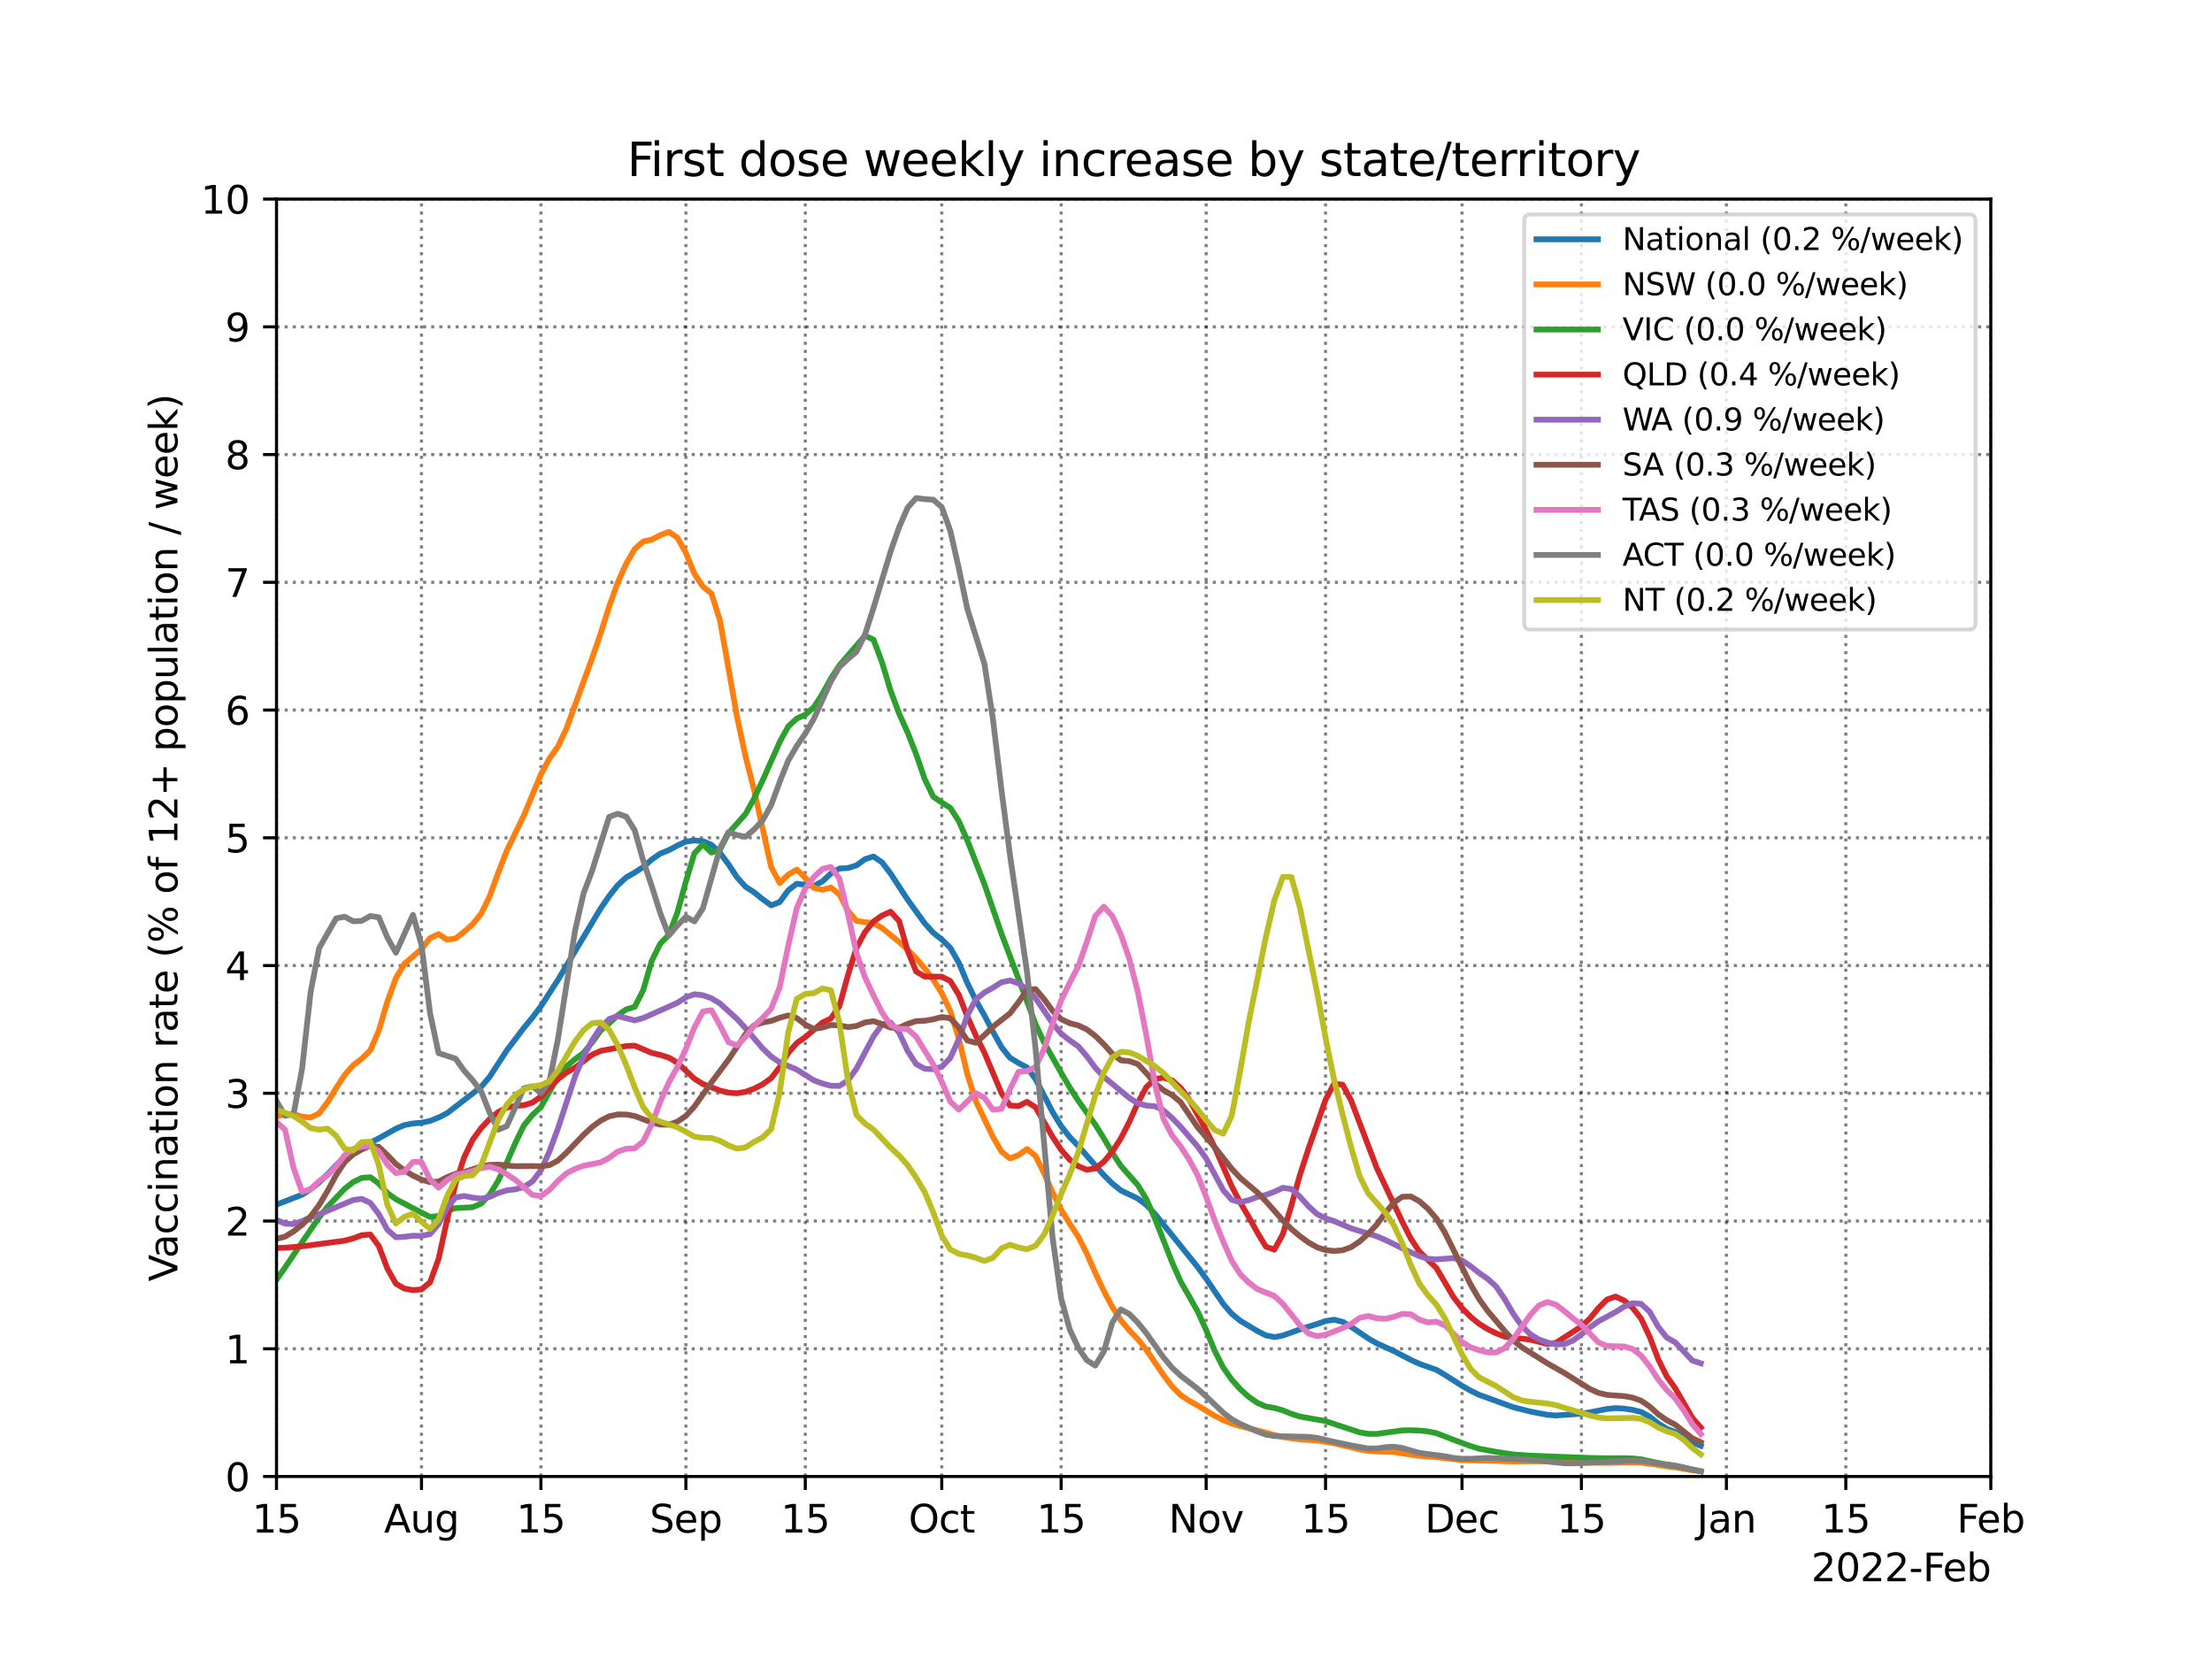 <?xml version="1.0" encoding="utf-8" standalone="no"?>
<!DOCTYPE svg PUBLIC "-//W3C//DTD SVG 1.1//EN"
  "http://www.w3.org/Graphics/SVG/1.1/DTD/svg11.dtd">
<svg xmlns:xlink="http://www.w3.org/1999/xlink" width="576pt" height="432pt" viewBox="0 0 576 432" xmlns="http://www.w3.org/2000/svg" version="1.1">
 <defs>
  <style type="text/css">*{stroke-linejoin: round; stroke-linecap: butt}</style>
 </defs>
 <g id="figure_1">
  <g id="patch_1">
   <path d="M 0 432 
L 576 432 
L 576 0 
L 0 0 
z
" style="fill: #ffffff"/>
  </g>
  <g id="axes_1">
   <g id="patch_2">
    <path d="M 72 384.48 
L 518.4 384.48 
L 518.4 51.84 
L 72 51.84 
z
" style="fill: #ffffff"/>
   </g>
   <g id="matplotlib.axis_1">
    <g id="xtick_1">
     <g id="line2d_1">
      <path d="M 72 384.48 
L 72 51.84 
" clip-path="url(#pc1cf0f9076)" style="fill: none; stroke-dasharray: 0.8,1.32; stroke-dashoffset: 0; stroke: #000000; stroke-opacity: 0.5; stroke-width: 0.8"/>
     </g>
     <g id="line2d_2">
      <defs>
       <path id="mdcf5a2e0c9" d="M 0 0 
L 0 3.5 
" style="stroke: #000000; stroke-width: 0.8"/>
      </defs>
      <g>
       <use xlink:href="#mdcf5a2e0c9" x="72" y="384.48" style="stroke: #000000; stroke-width: 0.8"/>
      </g>
     </g>
     <g id="text_1">
      <!-- 15 -->
      <g transform="translate(65.638 399.078)scale(0.1 -0.1)">
       <defs>
        <path id="DejaVuSans-31" d="M 794 531 
L 1825 531 
L 1825 4091 
L 703 3866 
L 703 4441 
L 1819 4666 
L 2450 4666 
L 2450 531 
L 3481 531 
L 3481 0 
L 794 0 
L 794 531 
z
" transform="scale(0.016)"/>
        <path id="DejaVuSans-35" d="M 691 4666 
L 3169 4666 
L 3169 4134 
L 1269 4134 
L 1269 2991 
Q 1406 3038 1543 3061 
Q 1681 3084 1819 3084 
Q 2600 3084 3056 2656 
Q 3513 2228 3513 1497 
Q 3513 744 3044 326 
Q 2575 -91 1722 -91 
Q 1428 -91 1123 -41 
Q 819 9 494 109 
L 494 744 
Q 775 591 1075 516 
Q 1375 441 1709 441 
Q 2250 441 2565 725 
Q 2881 1009 2881 1497 
Q 2881 1984 2565 2268 
Q 2250 2553 1709 2553 
Q 1456 2553 1204 2497 
Q 953 2441 691 2322 
L 691 4666 
z
" transform="scale(0.016)"/>
       </defs>
       <use xlink:href="#DejaVuSans-31"/>
       <use xlink:href="#DejaVuSans-35" x="63.623"/>
      </g>
     </g>
    </g>
    <g id="xtick_2">
     <g id="line2d_3">
      <path d="M 109.755 384.48 
L 109.755 51.84 
" clip-path="url(#pc1cf0f9076)" style="fill: none; stroke-dasharray: 0.8,1.32; stroke-dashoffset: 0; stroke: #000000; stroke-opacity: 0.5; stroke-width: 0.8"/>
     </g>
     <g id="line2d_4">
      <g>
       <use xlink:href="#mdcf5a2e0c9" x="109.755" y="384.48" style="stroke: #000000; stroke-width: 0.8"/>
      </g>
     </g>
     <g id="text_2">
      <!-- Aug -->
      <g transform="translate(99.992 399.078)scale(0.1 -0.1)">
       <defs>
        <path id="DejaVuSans-41" d="M 2188 4044 
L 1331 1722 
L 3047 1722 
L 2188 4044 
z
M 1831 4666 
L 2547 4666 
L 4325 0 
L 3669 0 
L 3244 1197 
L 1141 1197 
L 716 0 
L 50 0 
L 1831 4666 
z
" transform="scale(0.016)"/>
        <path id="DejaVuSans-75" d="M 544 1381 
L 544 3500 
L 1119 3500 
L 1119 1403 
Q 1119 906 1312 657 
Q 1506 409 1894 409 
Q 2359 409 2629 706 
Q 2900 1003 2900 1516 
L 2900 3500 
L 3475 3500 
L 3475 0 
L 2900 0 
L 2900 538 
Q 2691 219 2414 64 
Q 2138 -91 1772 -91 
Q 1169 -91 856 284 
Q 544 659 544 1381 
z
M 1991 3584 
L 1991 3584 
z
" transform="scale(0.016)"/>
        <path id="DejaVuSans-67" d="M 2906 1791 
Q 2906 2416 2648 2759 
Q 2391 3103 1925 3103 
Q 1463 3103 1205 2759 
Q 947 2416 947 1791 
Q 947 1169 1205 825 
Q 1463 481 1925 481 
Q 2391 481 2648 825 
Q 2906 1169 2906 1791 
z
M 3481 434 
Q 3481 -459 3084 -895 
Q 2688 -1331 1869 -1331 
Q 1566 -1331 1297 -1286 
Q 1028 -1241 775 -1147 
L 775 -588 
Q 1028 -725 1275 -790 
Q 1522 -856 1778 -856 
Q 2344 -856 2625 -561 
Q 2906 -266 2906 331 
L 2906 616 
Q 2728 306 2450 153 
Q 2172 0 1784 0 
Q 1141 0 747 490 
Q 353 981 353 1791 
Q 353 2603 747 3093 
Q 1141 3584 1784 3584 
Q 2172 3584 2450 3431 
Q 2728 3278 2906 2969 
L 2906 3500 
L 3481 3500 
L 3481 434 
z
" transform="scale(0.016)"/>
       </defs>
       <use xlink:href="#DejaVuSans-41"/>
       <use xlink:href="#DejaVuSans-75" x="68.408"/>
       <use xlink:href="#DejaVuSans-67" x="131.787"/>
      </g>
     </g>
    </g>
    <g id="xtick_3">
     <g id="line2d_5">
      <path d="M 140.848 384.48 
L 140.848 51.84 
" clip-path="url(#pc1cf0f9076)" style="fill: none; stroke-dasharray: 0.8,1.32; stroke-dashoffset: 0; stroke: #000000; stroke-opacity: 0.5; stroke-width: 0.8"/>
     </g>
     <g id="line2d_6">
      <g>
       <use xlink:href="#mdcf5a2e0c9" x="140.848" y="384.48" style="stroke: #000000; stroke-width: 0.8"/>
      </g>
     </g>
     <g id="text_3">
      <!-- 15 -->
      <g transform="translate(134.485 399.078)scale(0.1 -0.1)">
       <use xlink:href="#DejaVuSans-31"/>
       <use xlink:href="#DejaVuSans-35" x="63.623"/>
      </g>
     </g>
    </g>
    <g id="xtick_4">
     <g id="line2d_7">
      <path d="M 178.603 384.48 
L 178.603 51.84 
" clip-path="url(#pc1cf0f9076)" style="fill: none; stroke-dasharray: 0.8,1.32; stroke-dashoffset: 0; stroke: #000000; stroke-opacity: 0.5; stroke-width: 0.8"/>
     </g>
     <g id="line2d_8">
      <g>
       <use xlink:href="#mdcf5a2e0c9" x="178.603" y="384.48" style="stroke: #000000; stroke-width: 0.8"/>
      </g>
     </g>
     <g id="text_4">
      <!-- Sep -->
      <g transform="translate(169.178 399.078)scale(0.1 -0.1)">
       <defs>
        <path id="DejaVuSans-53" d="M 3425 4513 
L 3425 3897 
Q 3066 4069 2747 4153 
Q 2428 4238 2131 4238 
Q 1616 4238 1336 4038 
Q 1056 3838 1056 3469 
Q 1056 3159 1242 3001 
Q 1428 2844 1947 2747 
L 2328 2669 
Q 3034 2534 3370 2195 
Q 3706 1856 3706 1288 
Q 3706 609 3251 259 
Q 2797 -91 1919 -91 
Q 1588 -91 1214 -16 
Q 841 59 441 206 
L 441 856 
Q 825 641 1194 531 
Q 1563 422 1919 422 
Q 2459 422 2753 634 
Q 3047 847 3047 1241 
Q 3047 1584 2836 1778 
Q 2625 1972 2144 2069 
L 1759 2144 
Q 1053 2284 737 2584 
Q 422 2884 422 3419 
Q 422 4038 858 4394 
Q 1294 4750 2059 4750 
Q 2388 4750 2728 4690 
Q 3069 4631 3425 4513 
z
" transform="scale(0.016)"/>
        <path id="DejaVuSans-65" d="M 3597 1894 
L 3597 1613 
L 953 1613 
Q 991 1019 1311 708 
Q 1631 397 2203 397 
Q 2534 397 2845 478 
Q 3156 559 3463 722 
L 3463 178 
Q 3153 47 2828 -22 
Q 2503 -91 2169 -91 
Q 1331 -91 842 396 
Q 353 884 353 1716 
Q 353 2575 817 3079 
Q 1281 3584 2069 3584 
Q 2775 3584 3186 3129 
Q 3597 2675 3597 1894 
z
M 3022 2063 
Q 3016 2534 2758 2815 
Q 2500 3097 2075 3097 
Q 1594 3097 1305 2825 
Q 1016 2553 972 2059 
L 3022 2063 
z
" transform="scale(0.016)"/>
        <path id="DejaVuSans-70" d="M 1159 525 
L 1159 -1331 
L 581 -1331 
L 581 3500 
L 1159 3500 
L 1159 2969 
Q 1341 3281 1617 3432 
Q 1894 3584 2278 3584 
Q 2916 3584 3314 3078 
Q 3713 2572 3713 1747 
Q 3713 922 3314 415 
Q 2916 -91 2278 -91 
Q 1894 -91 1617 61 
Q 1341 213 1159 525 
z
M 3116 1747 
Q 3116 2381 2855 2742 
Q 2594 3103 2138 3103 
Q 1681 3103 1420 2742 
Q 1159 2381 1159 1747 
Q 1159 1113 1420 752 
Q 1681 391 2138 391 
Q 2594 391 2855 752 
Q 3116 1113 3116 1747 
z
" transform="scale(0.016)"/>
       </defs>
       <use xlink:href="#DejaVuSans-53"/>
       <use xlink:href="#DejaVuSans-65" x="63.477"/>
       <use xlink:href="#DejaVuSans-70" x="125"/>
      </g>
     </g>
    </g>
    <g id="xtick_5">
     <g id="line2d_9">
      <path d="M 209.696 384.48 
L 209.696 51.84 
" clip-path="url(#pc1cf0f9076)" style="fill: none; stroke-dasharray: 0.8,1.32; stroke-dashoffset: 0; stroke: #000000; stroke-opacity: 0.5; stroke-width: 0.8"/>
     </g>
     <g id="line2d_10">
      <g>
       <use xlink:href="#mdcf5a2e0c9" x="209.696" y="384.48" style="stroke: #000000; stroke-width: 0.8"/>
      </g>
     </g>
     <g id="text_5">
      <!-- 15 -->
      <g transform="translate(203.333 399.078)scale(0.1 -0.1)">
       <use xlink:href="#DejaVuSans-31"/>
       <use xlink:href="#DejaVuSans-35" x="63.623"/>
      </g>
     </g>
    </g>
    <g id="xtick_6">
     <g id="line2d_11">
      <path d="M 245.23 384.48 
L 245.23 51.84 
" clip-path="url(#pc1cf0f9076)" style="fill: none; stroke-dasharray: 0.8,1.32; stroke-dashoffset: 0; stroke: #000000; stroke-opacity: 0.5; stroke-width: 0.8"/>
     </g>
     <g id="line2d_12">
      <g>
       <use xlink:href="#mdcf5a2e0c9" x="245.23" y="384.48" style="stroke: #000000; stroke-width: 0.8"/>
      </g>
     </g>
     <g id="text_6">
      <!-- Oct -->
      <g transform="translate(236.585 399.078)scale(0.1 -0.1)">
       <defs>
        <path id="DejaVuSans-4f" d="M 2522 4238 
Q 1834 4238 1429 3725 
Q 1025 3213 1025 2328 
Q 1025 1447 1429 934 
Q 1834 422 2522 422 
Q 3209 422 3611 934 
Q 4013 1447 4013 2328 
Q 4013 3213 3611 3725 
Q 3209 4238 2522 4238 
z
M 2522 4750 
Q 3503 4750 4090 4092 
Q 4678 3434 4678 2328 
Q 4678 1225 4090 567 
Q 3503 -91 2522 -91 
Q 1538 -91 948 565 
Q 359 1222 359 2328 
Q 359 3434 948 4092 
Q 1538 4750 2522 4750 
z
" transform="scale(0.016)"/>
        <path id="DejaVuSans-63" d="M 3122 3366 
L 3122 2828 
Q 2878 2963 2633 3030 
Q 2388 3097 2138 3097 
Q 1578 3097 1268 2742 
Q 959 2388 959 1747 
Q 959 1106 1268 751 
Q 1578 397 2138 397 
Q 2388 397 2633 464 
Q 2878 531 3122 666 
L 3122 134 
Q 2881 22 2623 -34 
Q 2366 -91 2075 -91 
Q 1284 -91 818 406 
Q 353 903 353 1747 
Q 353 2603 823 3093 
Q 1294 3584 2113 3584 
Q 2378 3584 2631 3529 
Q 2884 3475 3122 3366 
z
" transform="scale(0.016)"/>
        <path id="DejaVuSans-74" d="M 1172 4494 
L 1172 3500 
L 2356 3500 
L 2356 3053 
L 1172 3053 
L 1172 1153 
Q 1172 725 1289 603 
Q 1406 481 1766 481 
L 2356 481 
L 2356 0 
L 1766 0 
Q 1100 0 847 248 
Q 594 497 594 1153 
L 594 3053 
L 172 3053 
L 172 3500 
L 594 3500 
L 594 4494 
L 1172 4494 
z
" transform="scale(0.016)"/>
       </defs>
       <use xlink:href="#DejaVuSans-4f"/>
       <use xlink:href="#DejaVuSans-63" x="78.711"/>
       <use xlink:href="#DejaVuSans-74" x="133.691"/>
      </g>
     </g>
    </g>
    <g id="xtick_7">
     <g id="line2d_13">
      <path d="M 276.322 384.48 
L 276.322 51.84 
" clip-path="url(#pc1cf0f9076)" style="fill: none; stroke-dasharray: 0.8,1.32; stroke-dashoffset: 0; stroke: #000000; stroke-opacity: 0.5; stroke-width: 0.8"/>
     </g>
     <g id="line2d_14">
      <g>
       <use xlink:href="#mdcf5a2e0c9" x="276.322" y="384.48" style="stroke: #000000; stroke-width: 0.8"/>
      </g>
     </g>
     <g id="text_7">
      <!-- 15 -->
      <g transform="translate(269.96 399.078)scale(0.1 -0.1)">
       <use xlink:href="#DejaVuSans-31"/>
       <use xlink:href="#DejaVuSans-35" x="63.623"/>
      </g>
     </g>
    </g>
    <g id="xtick_8">
     <g id="line2d_15">
      <path d="M 314.078 384.48 
L 314.078 51.84 
" clip-path="url(#pc1cf0f9076)" style="fill: none; stroke-dasharray: 0.8,1.32; stroke-dashoffset: 0; stroke: #000000; stroke-opacity: 0.5; stroke-width: 0.8"/>
     </g>
     <g id="line2d_16">
      <g>
       <use xlink:href="#mdcf5a2e0c9" x="314.078" y="384.48" style="stroke: #000000; stroke-width: 0.8"/>
      </g>
     </g>
     <g id="text_8">
      <!-- Nov -->
      <g transform="translate(304.318 399.078)scale(0.1 -0.1)">
       <defs>
        <path id="DejaVuSans-4e" d="M 628 4666 
L 1478 4666 
L 3547 763 
L 3547 4666 
L 4159 4666 
L 4159 0 
L 3309 0 
L 1241 3903 
L 1241 0 
L 628 0 
L 628 4666 
z
" transform="scale(0.016)"/>
        <path id="DejaVuSans-6f" d="M 1959 3097 
Q 1497 3097 1228 2736 
Q 959 2375 959 1747 
Q 959 1119 1226 758 
Q 1494 397 1959 397 
Q 2419 397 2687 759 
Q 2956 1122 2956 1747 
Q 2956 2369 2687 2733 
Q 2419 3097 1959 3097 
z
M 1959 3584 
Q 2709 3584 3137 3096 
Q 3566 2609 3566 1747 
Q 3566 888 3137 398 
Q 2709 -91 1959 -91 
Q 1206 -91 779 398 
Q 353 888 353 1747 
Q 353 2609 779 3096 
Q 1206 3584 1959 3584 
z
" transform="scale(0.016)"/>
        <path id="DejaVuSans-76" d="M 191 3500 
L 800 3500 
L 1894 563 
L 2988 3500 
L 3597 3500 
L 2284 0 
L 1503 0 
L 191 3500 
z
" transform="scale(0.016)"/>
       </defs>
       <use xlink:href="#DejaVuSans-4e"/>
       <use xlink:href="#DejaVuSans-6f" x="74.805"/>
       <use xlink:href="#DejaVuSans-76" x="135.986"/>
      </g>
     </g>
    </g>
    <g id="xtick_9">
     <g id="line2d_17">
      <path d="M 345.17 384.48 
L 345.17 51.84 
" clip-path="url(#pc1cf0f9076)" style="fill: none; stroke-dasharray: 0.8,1.32; stroke-dashoffset: 0; stroke: #000000; stroke-opacity: 0.5; stroke-width: 0.8"/>
     </g>
     <g id="line2d_18">
      <g>
       <use xlink:href="#mdcf5a2e0c9" x="345.17" y="384.48" style="stroke: #000000; stroke-width: 0.8"/>
      </g>
     </g>
     <g id="text_9">
      <!-- 15 -->
      <g transform="translate(338.808 399.078)scale(0.1 -0.1)">
       <use xlink:href="#DejaVuSans-31"/>
       <use xlink:href="#DejaVuSans-35" x="63.623"/>
      </g>
     </g>
    </g>
    <g id="xtick_10">
     <g id="line2d_19">
      <path d="M 380.704 384.48 
L 380.704 51.84 
" clip-path="url(#pc1cf0f9076)" style="fill: none; stroke-dasharray: 0.8,1.32; stroke-dashoffset: 0; stroke: #000000; stroke-opacity: 0.5; stroke-width: 0.8"/>
     </g>
     <g id="line2d_20">
      <g>
       <use xlink:href="#mdcf5a2e0c9" x="380.704" y="384.48" style="stroke: #000000; stroke-width: 0.8"/>
      </g>
     </g>
     <g id="text_10">
      <!-- Dec -->
      <g transform="translate(371.029 399.078)scale(0.1 -0.1)">
       <defs>
        <path id="DejaVuSans-44" d="M 1259 4147 
L 1259 519 
L 2022 519 
Q 2988 519 3436 956 
Q 3884 1394 3884 2338 
Q 3884 3275 3436 3711 
Q 2988 4147 2022 4147 
L 1259 4147 
z
M 628 4666 
L 1925 4666 
Q 3281 4666 3915 4102 
Q 4550 3538 4550 2338 
Q 4550 1131 3912 565 
Q 3275 0 1925 0 
L 628 0 
L 628 4666 
z
" transform="scale(0.016)"/>
       </defs>
       <use xlink:href="#DejaVuSans-44"/>
       <use xlink:href="#DejaVuSans-65" x="77.002"/>
       <use xlink:href="#DejaVuSans-63" x="138.525"/>
      </g>
     </g>
    </g>
    <g id="xtick_11">
     <g id="line2d_21">
      <path d="M 411.797 384.48 
L 411.797 51.84 
" clip-path="url(#pc1cf0f9076)" style="fill: none; stroke-dasharray: 0.8,1.32; stroke-dashoffset: 0; stroke: #000000; stroke-opacity: 0.5; stroke-width: 0.8"/>
     </g>
     <g id="line2d_22">
      <g>
       <use xlink:href="#mdcf5a2e0c9" x="411.797" y="384.48" style="stroke: #000000; stroke-width: 0.8"/>
      </g>
     </g>
     <g id="text_11">
      <!-- 15 -->
      <g transform="translate(405.435 399.078)scale(0.1 -0.1)">
       <use xlink:href="#DejaVuSans-31"/>
       <use xlink:href="#DejaVuSans-35" x="63.623"/>
      </g>
     </g>
    </g>
    <g id="xtick_12">
     <g id="line2d_23">
      <path d="M 449.552 384.48 
L 449.552 51.84 
" clip-path="url(#pc1cf0f9076)" style="fill: none; stroke-dasharray: 0.8,1.32; stroke-dashoffset: 0; stroke: #000000; stroke-opacity: 0.5; stroke-width: 0.8"/>
     </g>
     <g id="line2d_24">
      <g>
       <use xlink:href="#mdcf5a2e0c9" x="449.552" y="384.48" style="stroke: #000000; stroke-width: 0.8"/>
      </g>
     </g>
     <g id="text_12">
      <!-- Jan -->
      <g transform="translate(441.844 399.078)scale(0.1 -0.1)">
       <defs>
        <path id="DejaVuSans-4a" d="M 628 4666 
L 1259 4666 
L 1259 325 
Q 1259 -519 939 -900 
Q 619 -1281 -91 -1281 
L -331 -1281 
L -331 -750 
L -134 -750 
Q 284 -750 456 -515 
Q 628 -281 628 325 
L 628 4666 
z
" transform="scale(0.016)"/>
        <path id="DejaVuSans-61" d="M 2194 1759 
Q 1497 1759 1228 1600 
Q 959 1441 959 1056 
Q 959 750 1161 570 
Q 1363 391 1709 391 
Q 2188 391 2477 730 
Q 2766 1069 2766 1631 
L 2766 1759 
L 2194 1759 
z
M 3341 1997 
L 3341 0 
L 2766 0 
L 2766 531 
Q 2569 213 2275 61 
Q 1981 -91 1556 -91 
Q 1019 -91 701 211 
Q 384 513 384 1019 
Q 384 1609 779 1909 
Q 1175 2209 1959 2209 
L 2766 2209 
L 2766 2266 
Q 2766 2663 2505 2880 
Q 2244 3097 1772 3097 
Q 1472 3097 1187 3025 
Q 903 2953 641 2809 
L 641 3341 
Q 956 3463 1253 3523 
Q 1550 3584 1831 3584 
Q 2591 3584 2966 3190 
Q 3341 2797 3341 1997 
z
" transform="scale(0.016)"/>
        <path id="DejaVuSans-6e" d="M 3513 2113 
L 3513 0 
L 2938 0 
L 2938 2094 
Q 2938 2591 2744 2837 
Q 2550 3084 2163 3084 
Q 1697 3084 1428 2787 
Q 1159 2491 1159 1978 
L 1159 0 
L 581 0 
L 581 3500 
L 1159 3500 
L 1159 2956 
Q 1366 3272 1645 3428 
Q 1925 3584 2291 3584 
Q 2894 3584 3203 3211 
Q 3513 2838 3513 2113 
z
" transform="scale(0.016)"/>
       </defs>
       <use xlink:href="#DejaVuSans-4a"/>
       <use xlink:href="#DejaVuSans-61" x="29.492"/>
       <use xlink:href="#DejaVuSans-6e" x="90.771"/>
      </g>
     </g>
    </g>
    <g id="xtick_13">
     <g id="line2d_25">
      <path d="M 480.645 384.48 
L 480.645 51.84 
" clip-path="url(#pc1cf0f9076)" style="fill: none; stroke-dasharray: 0.8,1.32; stroke-dashoffset: 0; stroke: #000000; stroke-opacity: 0.5; stroke-width: 0.8"/>
     </g>
     <g id="line2d_26">
      <g>
       <use xlink:href="#mdcf5a2e0c9" x="480.645" y="384.48" style="stroke: #000000; stroke-width: 0.8"/>
      </g>
     </g>
     <g id="text_13">
      <!-- 15 -->
      <g transform="translate(474.282 399.078)scale(0.1 -0.1)">
       <use xlink:href="#DejaVuSans-31"/>
       <use xlink:href="#DejaVuSans-35" x="63.623"/>
      </g>
     </g>
    </g>
    <g id="xtick_14">
     <g id="line2d_27">
      <path d="M 518.4 384.48 
L 518.4 51.84 
" clip-path="url(#pc1cf0f9076)" style="fill: none; stroke-dasharray: 0.8,1.32; stroke-dashoffset: 0; stroke: #000000; stroke-opacity: 0.5; stroke-width: 0.8"/>
     </g>
     <g id="line2d_28">
      <g>
       <use xlink:href="#mdcf5a2e0c9" x="518.4" y="384.48" style="stroke: #000000; stroke-width: 0.8"/>
      </g>
     </g>
     <g id="text_14">
      <!-- Feb -->
      <g transform="translate(509.548 399.078)scale(0.1 -0.1)">
       <defs>
        <path id="DejaVuSans-46" d="M 628 4666 
L 3309 4666 
L 3309 4134 
L 1259 4134 
L 1259 2759 
L 3109 2759 
L 3109 2228 
L 1259 2228 
L 1259 0 
L 628 0 
L 628 4666 
z
" transform="scale(0.016)"/>
        <path id="DejaVuSans-62" d="M 3116 1747 
Q 3116 2381 2855 2742 
Q 2594 3103 2138 3103 
Q 1681 3103 1420 2742 
Q 1159 2381 1159 1747 
Q 1159 1113 1420 752 
Q 1681 391 2138 391 
Q 2594 391 2855 752 
Q 3116 1113 3116 1747 
z
M 1159 2969 
Q 1341 3281 1617 3432 
Q 1894 3584 2278 3584 
Q 2916 3584 3314 3078 
Q 3713 2572 3713 1747 
Q 3713 922 3314 415 
Q 2916 -91 2278 -91 
Q 1894 -91 1617 61 
Q 1341 213 1159 525 
L 1159 0 
L 581 0 
L 581 4863 
L 1159 4863 
L 1159 2969 
z
" transform="scale(0.016)"/>
       </defs>
       <use xlink:href="#DejaVuSans-46"/>
       <use xlink:href="#DejaVuSans-65" x="52.02"/>
       <use xlink:href="#DejaVuSans-62" x="113.543"/>
      </g>
     </g>
    </g>
    <g id="text_15">
     <!-- 2022-Feb -->
     <g transform="translate(471.639 411.757)scale(0.1 -0.1)">
      <defs>
       <path id="DejaVuSans-32" d="M 1228 531 
L 3431 531 
L 3431 0 
L 469 0 
L 469 531 
Q 828 903 1448 1529 
Q 2069 2156 2228 2338 
Q 2531 2678 2651 2914 
Q 2772 3150 2772 3378 
Q 2772 3750 2511 3984 
Q 2250 4219 1831 4219 
Q 1534 4219 1204 4116 
Q 875 4013 500 3803 
L 500 4441 
Q 881 4594 1212 4672 
Q 1544 4750 1819 4750 
Q 2544 4750 2975 4387 
Q 3406 4025 3406 3419 
Q 3406 3131 3298 2873 
Q 3191 2616 2906 2266 
Q 2828 2175 2409 1742 
Q 1991 1309 1228 531 
z
" transform="scale(0.016)"/>
       <path id="DejaVuSans-30" d="M 2034 4250 
Q 1547 4250 1301 3770 
Q 1056 3291 1056 2328 
Q 1056 1369 1301 889 
Q 1547 409 2034 409 
Q 2525 409 2770 889 
Q 3016 1369 3016 2328 
Q 3016 3291 2770 3770 
Q 2525 4250 2034 4250 
z
M 2034 4750 
Q 2819 4750 3233 4129 
Q 3647 3509 3647 2328 
Q 3647 1150 3233 529 
Q 2819 -91 2034 -91 
Q 1250 -91 836 529 
Q 422 1150 422 2328 
Q 422 3509 836 4129 
Q 1250 4750 2034 4750 
z
" transform="scale(0.016)"/>
       <path id="DejaVuSans-2d" d="M 313 2009 
L 1997 2009 
L 1997 1497 
L 313 1497 
L 313 2009 
z
" transform="scale(0.016)"/>
      </defs>
      <use xlink:href="#DejaVuSans-32"/>
      <use xlink:href="#DejaVuSans-30" x="63.623"/>
      <use xlink:href="#DejaVuSans-32" x="127.246"/>
      <use xlink:href="#DejaVuSans-32" x="190.869"/>
      <use xlink:href="#DejaVuSans-2d" x="254.492"/>
      <use xlink:href="#DejaVuSans-46" x="290.576"/>
      <use xlink:href="#DejaVuSans-65" x="342.596"/>
      <use xlink:href="#DejaVuSans-62" x="404.119"/>
     </g>
    </g>
   </g>
   <g id="matplotlib.axis_2">
    <g id="ytick_1">
     <g id="line2d_29">
      <path d="M 72 384.48 
L 518.4 384.48 
" clip-path="url(#pc1cf0f9076)" style="fill: none; stroke-dasharray: 0.8,1.32; stroke-dashoffset: 0; stroke: #000000; stroke-opacity: 0.5; stroke-width: 0.8"/>
     </g>
     <g id="line2d_30">
      <defs>
       <path id="m1d324dbc0e" d="M 0 0 
L -3.5 0 
" style="stroke: #000000; stroke-width: 0.8"/>
      </defs>
      <g>
       <use xlink:href="#m1d324dbc0e" x="72" y="384.48" style="stroke: #000000; stroke-width: 0.8"/>
      </g>
     </g>
     <g id="text_16">
      <!-- 0 -->
      <g transform="translate(58.638 388.279)scale(0.1 -0.1)">
       <use xlink:href="#DejaVuSans-30"/>
      </g>
     </g>
    </g>
    <g id="ytick_2">
     <g id="line2d_31">
      <path d="M 72 351.216 
L 518.4 351.216 
" clip-path="url(#pc1cf0f9076)" style="fill: none; stroke-dasharray: 0.8,1.32; stroke-dashoffset: 0; stroke: #000000; stroke-opacity: 0.5; stroke-width: 0.8"/>
     </g>
     <g id="line2d_32">
      <g>
       <use xlink:href="#m1d324dbc0e" x="72" y="351.216" style="stroke: #000000; stroke-width: 0.8"/>
      </g>
     </g>
     <g id="text_17">
      <!-- 1 -->
      <g transform="translate(58.638 355.015)scale(0.1 -0.1)">
       <use xlink:href="#DejaVuSans-31"/>
      </g>
     </g>
    </g>
    <g id="ytick_3">
     <g id="line2d_33">
      <path d="M 72 317.952 
L 518.4 317.952 
" clip-path="url(#pc1cf0f9076)" style="fill: none; stroke-dasharray: 0.8,1.32; stroke-dashoffset: 0; stroke: #000000; stroke-opacity: 0.5; stroke-width: 0.8"/>
     </g>
     <g id="line2d_34">
      <g>
       <use xlink:href="#m1d324dbc0e" x="72" y="317.952" style="stroke: #000000; stroke-width: 0.8"/>
      </g>
     </g>
     <g id="text_18">
      <!-- 2 -->
      <g transform="translate(58.638 321.751)scale(0.1 -0.1)">
       <use xlink:href="#DejaVuSans-32"/>
      </g>
     </g>
    </g>
    <g id="ytick_4">
     <g id="line2d_35">
      <path d="M 72 284.688 
L 518.4 284.688 
" clip-path="url(#pc1cf0f9076)" style="fill: none; stroke-dasharray: 0.8,1.32; stroke-dashoffset: 0; stroke: #000000; stroke-opacity: 0.5; stroke-width: 0.8"/>
     </g>
     <g id="line2d_36">
      <g>
       <use xlink:href="#m1d324dbc0e" x="72" y="284.688" style="stroke: #000000; stroke-width: 0.8"/>
      </g>
     </g>
     <g id="text_19">
      <!-- 3 -->
      <g transform="translate(58.638 288.487)scale(0.1 -0.1)">
       <defs>
        <path id="DejaVuSans-33" d="M 2597 2516 
Q 3050 2419 3304 2112 
Q 3559 1806 3559 1356 
Q 3559 666 3084 287 
Q 2609 -91 1734 -91 
Q 1441 -91 1130 -33 
Q 819 25 488 141 
L 488 750 
Q 750 597 1062 519 
Q 1375 441 1716 441 
Q 2309 441 2620 675 
Q 2931 909 2931 1356 
Q 2931 1769 2642 2001 
Q 2353 2234 1838 2234 
L 1294 2234 
L 1294 2753 
L 1863 2753 
Q 2328 2753 2575 2939 
Q 2822 3125 2822 3475 
Q 2822 3834 2567 4026 
Q 2313 4219 1838 4219 
Q 1578 4219 1281 4162 
Q 984 4106 628 3988 
L 628 4550 
Q 988 4650 1302 4700 
Q 1616 4750 1894 4750 
Q 2613 4750 3031 4423 
Q 3450 4097 3450 3541 
Q 3450 3153 3228 2886 
Q 3006 2619 2597 2516 
z
" transform="scale(0.016)"/>
       </defs>
       <use xlink:href="#DejaVuSans-33"/>
      </g>
     </g>
    </g>
    <g id="ytick_5">
     <g id="line2d_37">
      <path d="M 72 251.424 
L 518.4 251.424 
" clip-path="url(#pc1cf0f9076)" style="fill: none; stroke-dasharray: 0.8,1.32; stroke-dashoffset: 0; stroke: #000000; stroke-opacity: 0.5; stroke-width: 0.8"/>
     </g>
     <g id="line2d_38">
      <g>
       <use xlink:href="#m1d324dbc0e" x="72" y="251.424" style="stroke: #000000; stroke-width: 0.8"/>
      </g>
     </g>
     <g id="text_20">
      <!-- 4 -->
      <g transform="translate(58.638 255.223)scale(0.1 -0.1)">
       <defs>
        <path id="DejaVuSans-34" d="M 2419 4116 
L 825 1625 
L 2419 1625 
L 2419 4116 
z
M 2253 4666 
L 3047 4666 
L 3047 1625 
L 3713 1625 
L 3713 1100 
L 3047 1100 
L 3047 0 
L 2419 0 
L 2419 1100 
L 313 1100 
L 313 1709 
L 2253 4666 
z
" transform="scale(0.016)"/>
       </defs>
       <use xlink:href="#DejaVuSans-34"/>
      </g>
     </g>
    </g>
    <g id="ytick_6">
     <g id="line2d_39">
      <path d="M 72 218.16 
L 518.4 218.16 
" clip-path="url(#pc1cf0f9076)" style="fill: none; stroke-dasharray: 0.8,1.32; stroke-dashoffset: 0; stroke: #000000; stroke-opacity: 0.5; stroke-width: 0.8"/>
     </g>
     <g id="line2d_40">
      <g>
       <use xlink:href="#m1d324dbc0e" x="72" y="218.16" style="stroke: #000000; stroke-width: 0.8"/>
      </g>
     </g>
     <g id="text_21">
      <!-- 5 -->
      <g transform="translate(58.638 221.959)scale(0.1 -0.1)">
       <use xlink:href="#DejaVuSans-35"/>
      </g>
     </g>
    </g>
    <g id="ytick_7">
     <g id="line2d_41">
      <path d="M 72 184.896 
L 518.4 184.896 
" clip-path="url(#pc1cf0f9076)" style="fill: none; stroke-dasharray: 0.8,1.32; stroke-dashoffset: 0; stroke: #000000; stroke-opacity: 0.5; stroke-width: 0.8"/>
     </g>
     <g id="line2d_42">
      <g>
       <use xlink:href="#m1d324dbc0e" x="72" y="184.896" style="stroke: #000000; stroke-width: 0.8"/>
      </g>
     </g>
     <g id="text_22">
      <!-- 6 -->
      <g transform="translate(58.638 188.695)scale(0.1 -0.1)">
       <defs>
        <path id="DejaVuSans-36" d="M 2113 2584 
Q 1688 2584 1439 2293 
Q 1191 2003 1191 1497 
Q 1191 994 1439 701 
Q 1688 409 2113 409 
Q 2538 409 2786 701 
Q 3034 994 3034 1497 
Q 3034 2003 2786 2293 
Q 2538 2584 2113 2584 
z
M 3366 4563 
L 3366 3988 
Q 3128 4100 2886 4159 
Q 2644 4219 2406 4219 
Q 1781 4219 1451 3797 
Q 1122 3375 1075 2522 
Q 1259 2794 1537 2939 
Q 1816 3084 2150 3084 
Q 2853 3084 3261 2657 
Q 3669 2231 3669 1497 
Q 3669 778 3244 343 
Q 2819 -91 2113 -91 
Q 1303 -91 875 529 
Q 447 1150 447 2328 
Q 447 3434 972 4092 
Q 1497 4750 2381 4750 
Q 2619 4750 2861 4703 
Q 3103 4656 3366 4563 
z
" transform="scale(0.016)"/>
       </defs>
       <use xlink:href="#DejaVuSans-36"/>
      </g>
     </g>
    </g>
    <g id="ytick_8">
     <g id="line2d_43">
      <path d="M 72 151.632 
L 518.4 151.632 
" clip-path="url(#pc1cf0f9076)" style="fill: none; stroke-dasharray: 0.8,1.32; stroke-dashoffset: 0; stroke: #000000; stroke-opacity: 0.5; stroke-width: 0.8"/>
     </g>
     <g id="line2d_44">
      <g>
       <use xlink:href="#m1d324dbc0e" x="72" y="151.632" style="stroke: #000000; stroke-width: 0.8"/>
      </g>
     </g>
     <g id="text_23">
      <!-- 7 -->
      <g transform="translate(58.638 155.431)scale(0.1 -0.1)">
       <defs>
        <path id="DejaVuSans-37" d="M 525 4666 
L 3525 4666 
L 3525 4397 
L 1831 0 
L 1172 0 
L 2766 4134 
L 525 4134 
L 525 4666 
z
" transform="scale(0.016)"/>
       </defs>
       <use xlink:href="#DejaVuSans-37"/>
      </g>
     </g>
    </g>
    <g id="ytick_9">
     <g id="line2d_45">
      <path d="M 72 118.368 
L 518.4 118.368 
" clip-path="url(#pc1cf0f9076)" style="fill: none; stroke-dasharray: 0.8,1.32; stroke-dashoffset: 0; stroke: #000000; stroke-opacity: 0.5; stroke-width: 0.8"/>
     </g>
     <g id="line2d_46">
      <g>
       <use xlink:href="#m1d324dbc0e" x="72" y="118.368" style="stroke: #000000; stroke-width: 0.8"/>
      </g>
     </g>
     <g id="text_24">
      <!-- 8 -->
      <g transform="translate(58.638 122.167)scale(0.1 -0.1)">
       <defs>
        <path id="DejaVuSans-38" d="M 2034 2216 
Q 1584 2216 1326 1975 
Q 1069 1734 1069 1313 
Q 1069 891 1326 650 
Q 1584 409 2034 409 
Q 2484 409 2743 651 
Q 3003 894 3003 1313 
Q 3003 1734 2745 1975 
Q 2488 2216 2034 2216 
z
M 1403 2484 
Q 997 2584 770 2862 
Q 544 3141 544 3541 
Q 544 4100 942 4425 
Q 1341 4750 2034 4750 
Q 2731 4750 3128 4425 
Q 3525 4100 3525 3541 
Q 3525 3141 3298 2862 
Q 3072 2584 2669 2484 
Q 3125 2378 3379 2068 
Q 3634 1759 3634 1313 
Q 3634 634 3220 271 
Q 2806 -91 2034 -91 
Q 1263 -91 848 271 
Q 434 634 434 1313 
Q 434 1759 690 2068 
Q 947 2378 1403 2484 
z
M 1172 3481 
Q 1172 3119 1398 2916 
Q 1625 2713 2034 2713 
Q 2441 2713 2670 2916 
Q 2900 3119 2900 3481 
Q 2900 3844 2670 4047 
Q 2441 4250 2034 4250 
Q 1625 4250 1398 4047 
Q 1172 3844 1172 3481 
z
" transform="scale(0.016)"/>
       </defs>
       <use xlink:href="#DejaVuSans-38"/>
      </g>
     </g>
    </g>
    <g id="ytick_10">
     <g id="line2d_47">
      <path d="M 72 85.104 
L 518.4 85.104 
" clip-path="url(#pc1cf0f9076)" style="fill: none; stroke-dasharray: 0.8,1.32; stroke-dashoffset: 0; stroke: #000000; stroke-opacity: 0.5; stroke-width: 0.8"/>
     </g>
     <g id="line2d_48">
      <g>
       <use xlink:href="#m1d324dbc0e" x="72" y="85.104" style="stroke: #000000; stroke-width: 0.8"/>
      </g>
     </g>
     <g id="text_25">
      <!-- 9 -->
      <g transform="translate(58.638 88.903)scale(0.1 -0.1)">
       <defs>
        <path id="DejaVuSans-39" d="M 703 97 
L 703 672 
Q 941 559 1184 500 
Q 1428 441 1663 441 
Q 2288 441 2617 861 
Q 2947 1281 2994 2138 
Q 2813 1869 2534 1725 
Q 2256 1581 1919 1581 
Q 1219 1581 811 2004 
Q 403 2428 403 3163 
Q 403 3881 828 4315 
Q 1253 4750 1959 4750 
Q 2769 4750 3195 4129 
Q 3622 3509 3622 2328 
Q 3622 1225 3098 567 
Q 2575 -91 1691 -91 
Q 1453 -91 1209 -44 
Q 966 3 703 97 
z
M 1959 2075 
Q 2384 2075 2632 2365 
Q 2881 2656 2881 3163 
Q 2881 3666 2632 3958 
Q 2384 4250 1959 4250 
Q 1534 4250 1286 3958 
Q 1038 3666 1038 3163 
Q 1038 2656 1286 2365 
Q 1534 2075 1959 2075 
z
" transform="scale(0.016)"/>
       </defs>
       <use xlink:href="#DejaVuSans-39"/>
      </g>
     </g>
    </g>
    <g id="ytick_11">
     <g id="line2d_49">
      <path d="M 72 51.84 
L 518.4 51.84 
" clip-path="url(#pc1cf0f9076)" style="fill: none; stroke-dasharray: 0.8,1.32; stroke-dashoffset: 0; stroke: #000000; stroke-opacity: 0.5; stroke-width: 0.8"/>
     </g>
     <g id="line2d_50">
      <g>
       <use xlink:href="#m1d324dbc0e" x="72" y="51.84" style="stroke: #000000; stroke-width: 0.8"/>
      </g>
     </g>
     <g id="text_26">
      <!-- 10 -->
      <g transform="translate(52.275 55.639)scale(0.1 -0.1)">
       <use xlink:href="#DejaVuSans-31"/>
       <use xlink:href="#DejaVuSans-30" x="63.623"/>
      </g>
     </g>
    </g>
    <g id="text_27">
     <!-- Vaccination rate (% of 12+ population / week) -->
     <g transform="translate(46.195 333.687)rotate(-90)scale(0.1 -0.1)">
      <defs>
       <path id="DejaVuSans-56" d="M 1831 0 
L 50 4666 
L 709 4666 
L 2188 738 
L 3669 4666 
L 4325 4666 
L 2547 0 
L 1831 0 
z
" transform="scale(0.016)"/>
       <path id="DejaVuSans-69" d="M 603 3500 
L 1178 3500 
L 1178 0 
L 603 0 
L 603 3500 
z
M 603 4863 
L 1178 4863 
L 1178 4134 
L 603 4134 
L 603 4863 
z
" transform="scale(0.016)"/>
       <path id="DejaVuSans-20" transform="scale(0.016)"/>
       <path id="DejaVuSans-72" d="M 2631 2963 
Q 2534 3019 2420 3045 
Q 2306 3072 2169 3072 
Q 1681 3072 1420 2755 
Q 1159 2438 1159 1844 
L 1159 0 
L 581 0 
L 581 3500 
L 1159 3500 
L 1159 2956 
Q 1341 3275 1631 3429 
Q 1922 3584 2338 3584 
Q 2397 3584 2469 3576 
Q 2541 3569 2628 3553 
L 2631 2963 
z
" transform="scale(0.016)"/>
       <path id="DejaVuSans-28" d="M 1984 4856 
Q 1566 4138 1362 3434 
Q 1159 2731 1159 2009 
Q 1159 1288 1364 580 
Q 1569 -128 1984 -844 
L 1484 -844 
Q 1016 -109 783 600 
Q 550 1309 550 2009 
Q 550 2706 781 3412 
Q 1013 4119 1484 4856 
L 1984 4856 
z
" transform="scale(0.016)"/>
       <path id="DejaVuSans-25" d="M 4653 2053 
Q 4381 2053 4226 1822 
Q 4072 1591 4072 1178 
Q 4072 772 4226 539 
Q 4381 306 4653 306 
Q 4919 306 5073 539 
Q 5228 772 5228 1178 
Q 5228 1588 5073 1820 
Q 4919 2053 4653 2053 
z
M 4653 2450 
Q 5147 2450 5437 2106 
Q 5728 1763 5728 1178 
Q 5728 594 5436 251 
Q 5144 -91 4653 -91 
Q 4153 -91 3862 251 
Q 3572 594 3572 1178 
Q 3572 1766 3864 2108 
Q 4156 2450 4653 2450 
z
M 1428 4353 
Q 1159 4353 1004 4120 
Q 850 3888 850 3481 
Q 850 3069 1003 2837 
Q 1156 2606 1428 2606 
Q 1700 2606 1854 2837 
Q 2009 3069 2009 3481 
Q 2009 3884 1853 4118 
Q 1697 4353 1428 4353 
z
M 4250 4750 
L 4750 4750 
L 1831 -91 
L 1331 -91 
L 4250 4750 
z
M 1428 4750 
Q 1922 4750 2215 4408 
Q 2509 4066 2509 3481 
Q 2509 2891 2217 2550 
Q 1925 2209 1428 2209 
Q 931 2209 642 2551 
Q 353 2894 353 3481 
Q 353 4063 643 4406 
Q 934 4750 1428 4750 
z
" transform="scale(0.016)"/>
       <path id="DejaVuSans-66" d="M 2375 4863 
L 2375 4384 
L 1825 4384 
Q 1516 4384 1395 4259 
Q 1275 4134 1275 3809 
L 1275 3500 
L 2222 3500 
L 2222 3053 
L 1275 3053 
L 1275 0 
L 697 0 
L 697 3053 
L 147 3053 
L 147 3500 
L 697 3500 
L 697 3744 
Q 697 4328 969 4595 
Q 1241 4863 1831 4863 
L 2375 4863 
z
" transform="scale(0.016)"/>
       <path id="DejaVuSans-2b" d="M 2944 4013 
L 2944 2272 
L 4684 2272 
L 4684 1741 
L 2944 1741 
L 2944 0 
L 2419 0 
L 2419 1741 
L 678 1741 
L 678 2272 
L 2419 2272 
L 2419 4013 
L 2944 4013 
z
" transform="scale(0.016)"/>
       <path id="DejaVuSans-6c" d="M 603 4863 
L 1178 4863 
L 1178 0 
L 603 0 
L 603 4863 
z
" transform="scale(0.016)"/>
       <path id="DejaVuSans-2f" d="M 1625 4666 
L 2156 4666 
L 531 -594 
L 0 -594 
L 1625 4666 
z
" transform="scale(0.016)"/>
       <path id="DejaVuSans-77" d="M 269 3500 
L 844 3500 
L 1563 769 
L 2278 3500 
L 2956 3500 
L 3675 769 
L 4391 3500 
L 4966 3500 
L 4050 0 
L 3372 0 
L 2619 2869 
L 1863 0 
L 1184 0 
L 269 3500 
z
" transform="scale(0.016)"/>
       <path id="DejaVuSans-6b" d="M 581 4863 
L 1159 4863 
L 1159 1991 
L 2875 3500 
L 3609 3500 
L 1753 1863 
L 3688 0 
L 2938 0 
L 1159 1709 
L 1159 0 
L 581 0 
L 581 4863 
z
" transform="scale(0.016)"/>
       <path id="DejaVuSans-29" d="M 513 4856 
L 1013 4856 
Q 1481 4119 1714 3412 
Q 1947 2706 1947 2009 
Q 1947 1309 1714 600 
Q 1481 -109 1013 -844 
L 513 -844 
Q 928 -128 1133 580 
Q 1338 1288 1338 2009 
Q 1338 2731 1133 3434 
Q 928 4138 513 4856 
z
" transform="scale(0.016)"/>
      </defs>
      <use xlink:href="#DejaVuSans-56"/>
      <use xlink:href="#DejaVuSans-61" x="60.658"/>
      <use xlink:href="#DejaVuSans-63" x="121.938"/>
      <use xlink:href="#DejaVuSans-63" x="176.918"/>
      <use xlink:href="#DejaVuSans-69" x="231.898"/>
      <use xlink:href="#DejaVuSans-6e" x="259.682"/>
      <use xlink:href="#DejaVuSans-61" x="323.061"/>
      <use xlink:href="#DejaVuSans-74" x="384.34"/>
      <use xlink:href="#DejaVuSans-69" x="423.549"/>
      <use xlink:href="#DejaVuSans-6f" x="451.332"/>
      <use xlink:href="#DejaVuSans-6e" x="512.514"/>
      <use xlink:href="#DejaVuSans-20" x="575.893"/>
      <use xlink:href="#DejaVuSans-72" x="607.68"/>
      <use xlink:href="#DejaVuSans-61" x="648.793"/>
      <use xlink:href="#DejaVuSans-74" x="710.072"/>
      <use xlink:href="#DejaVuSans-65" x="749.281"/>
      <use xlink:href="#DejaVuSans-20" x="810.805"/>
      <use xlink:href="#DejaVuSans-28" x="842.592"/>
      <use xlink:href="#DejaVuSans-25" x="881.605"/>
      <use xlink:href="#DejaVuSans-20" x="976.625"/>
      <use xlink:href="#DejaVuSans-6f" x="1008.412"/>
      <use xlink:href="#DejaVuSans-66" x="1069.594"/>
      <use xlink:href="#DejaVuSans-20" x="1104.799"/>
      <use xlink:href="#DejaVuSans-31" x="1136.586"/>
      <use xlink:href="#DejaVuSans-32" x="1200.209"/>
      <use xlink:href="#DejaVuSans-2b" x="1263.832"/>
      <use xlink:href="#DejaVuSans-20" x="1347.621"/>
      <use xlink:href="#DejaVuSans-70" x="1379.408"/>
      <use xlink:href="#DejaVuSans-6f" x="1442.885"/>
      <use xlink:href="#DejaVuSans-70" x="1504.066"/>
      <use xlink:href="#DejaVuSans-75" x="1567.543"/>
      <use xlink:href="#DejaVuSans-6c" x="1630.922"/>
      <use xlink:href="#DejaVuSans-61" x="1658.705"/>
      <use xlink:href="#DejaVuSans-74" x="1719.984"/>
      <use xlink:href="#DejaVuSans-69" x="1759.193"/>
      <use xlink:href="#DejaVuSans-6f" x="1786.977"/>
      <use xlink:href="#DejaVuSans-6e" x="1848.158"/>
      <use xlink:href="#DejaVuSans-20" x="1911.537"/>
      <use xlink:href="#DejaVuSans-2f" x="1943.324"/>
      <use xlink:href="#DejaVuSans-20" x="1977.016"/>
      <use xlink:href="#DejaVuSans-77" x="2008.803"/>
      <use xlink:href="#DejaVuSans-65" x="2090.59"/>
      <use xlink:href="#DejaVuSans-65" x="2152.113"/>
      <use xlink:href="#DejaVuSans-6b" x="2213.637"/>
      <use xlink:href="#DejaVuSans-29" x="2271.547"/>
     </g>
    </g>
   </g>
   <g id="line2d_51">
    <path d="M -1 278.792 
L 0.931 281.802 
L 3.152 285.582 
L 5.373 290.346 
L 7.594 294.555 
L 9.815 297.348 
L 12.036 299.015 
L 14.257 301.008 
L 16.478 306.705 
L 18.699 314.63 
L 20.919 317.697 
L 23.14 317.812 
L 25.361 319.021 
L 27.582 320.408 
L 29.803 320.908 
L 32.024 321.603 
L 34.245 323.066 
L 36.466 324.665 
L 38.687 330.503 
L 40.907 341.883 
L 43.128 350.083 
L 45.349 351.471 
L 47.57 345.616 
L 49.791 335.977 
L 52.012 332.451 
L 54.233 330.57 
L 56.454 323.574 
L 58.675 318.202 
L 60.896 316.633 
L 63.116 316.101 
L 67.558 315.224 
L 69.779 314.544 
L 78.663 311.094 
L 80.884 309.67 
L 83.104 307.908 
L 85.325 305.743 
L 87.546 303.398 
L 89.767 301.277 
L 91.988 299.654 
L 94.209 298.499 
L 96.43 297.53 
L 98.651 296.413 
L 103.093 293.909 
L 105.313 292.974 
L 107.534 292.539 
L 109.755 292.363 
L 111.976 291.885 
L 114.197 291 
L 116.418 289.875 
L 125.301 283.017 
L 127.522 280.38 
L 131.964 273.53 
L 136.406 267.661 
L 138.627 264.969 
L 140.848 262.034 
L 145.29 255.161 
L 156.394 236.576 
L 158.615 233.344 
L 160.836 230.535 
L 163.057 228.475 
L 165.278 227.212 
L 167.499 225.764 
L 169.719 223.802 
L 171.94 222.274 
L 174.161 221.376 
L 176.382 220.176 
L 178.603 219.153 
L 180.824 218.843 
L 183.045 219.05 
L 185.266 219.996 
L 187.487 222.075 
L 189.707 225.068 
L 191.928 228.455 
L 194.149 230.924 
L 196.37 232.36 
L 198.591 234.149 
L 200.812 235.752 
L 203.033 234.894 
L 205.254 231.839 
L 207.475 230.124 
L 211.916 230.713 
L 214.137 229.514 
L 216.358 227.462 
L 218.579 226.159 
L 220.8 226.039 
L 223.021 225.345 
L 225.242 223.728 
L 227.463 223.03 
L 229.684 224.562 
L 231.904 227.466 
L 236.346 234.273 
L 240.788 240.43 
L 243.009 242.891 
L 245.23 244.636 
L 247.451 246.814 
L 249.672 250.695 
L 251.893 255.973 
L 254.113 260.518 
L 256.334 264.4 
L 258.555 268.648 
L 260.776 272.641 
L 262.997 275.454 
L 265.218 276.802 
L 267.439 277.966 
L 269.66 280.995 
L 274.101 289.601 
L 276.322 293.227 
L 278.543 296.081 
L 280.764 298.39 
L 287.427 305.992 
L 289.648 308.202 
L 291.869 309.985 
L 296.31 312.116 
L 298.531 313.766 
L 300.752 316.121 
L 311.857 329.921 
L 314.078 332.981 
L 318.519 339.527 
L 320.74 342.098 
L 322.961 343.922 
L 327.403 346.582 
L 329.624 347.728 
L 331.845 348.174 
L 334.066 347.758 
L 338.507 346.162 
L 342.949 344.775 
L 345.17 343.999 
L 347.391 343.655 
L 349.612 344.195 
L 351.833 345.499 
L 356.275 348.517 
L 358.496 349.783 
L 362.937 351.802 
L 367.379 354.125 
L 369.6 355.133 
L 374.042 356.707 
L 376.263 358.032 
L 380.704 360.86 
L 382.925 362.127 
L 385.146 363.202 
L 394.03 366.431 
L 398.472 367.556 
L 402.913 368.415 
L 405.134 368.59 
L 409.576 368.283 
L 411.797 368.088 
L 414.018 367.774 
L 418.46 366.888 
L 420.681 366.671 
L 422.901 366.801 
L 425.122 367.125 
L 427.343 367.675 
L 429.564 368.871 
L 431.785 370.66 
L 434.006 372.038 
L 436.227 372.915 
L 440.669 375.645 
L 442.89 376.475 
L 442.89 376.475 
" clip-path="url(#pc1cf0f9076)" style="fill: none; stroke: #1f77b4; stroke-width: 1.5; stroke-linecap: square"/>
   </g>
   <g id="line2d_52">
    <path d="M -1 311.777 
L 0.931 313.022 
L 3.152 314.672 
L 7.594 320.875 
L 9.815 322.078 
L 12.036 321.869 
L 14.257 321.939 
L 16.478 325.5 
L 18.699 331.374 
L 20.919 333.423 
L 23.14 332.559 
L 25.361 331.527 
L 27.582 330.221 
L 29.803 328.101 
L 32.024 325.813 
L 34.245 323.867 
L 36.466 321.379 
L 38.687 321.785 
L 40.907 327.49 
L 43.128 331.701 
L 45.349 330.737 
L 47.57 324.019 
L 49.791 314.346 
L 52.012 310.454 
L 54.233 309.309 
L 56.454 304.282 
L 58.675 299.803 
L 60.896 298.088 
L 63.116 296.905 
L 65.337 295.334 
L 67.558 293.535 
L 69.779 291.962 
L 72 290.791 
L 74.221 290.041 
L 76.442 290.112 
L 78.663 290.792 
L 80.884 291.007 
L 83.104 289.915 
L 85.325 286.974 
L 87.546 283.304 
L 89.767 279.912 
L 91.988 277.365 
L 94.209 275.679 
L 96.43 273.498 
L 98.651 268.329 
L 100.872 260.799 
L 103.093 254.706 
L 105.313 250.96 
L 109.755 247.14 
L 111.976 244.274 
L 114.197 243.249 
L 116.418 244.682 
L 118.639 244.385 
L 120.86 242.615 
L 123.081 240.658 
L 125.301 237.902 
L 127.522 233.362 
L 129.743 227.241 
L 131.964 221.533 
L 136.406 212.358 
L 140.848 201.65 
L 143.069 197.515 
L 145.29 194.397 
L 147.51 189.692 
L 154.173 171.46 
L 156.394 164.981 
L 158.615 157.982 
L 160.836 151.729 
L 163.057 146.792 
L 165.278 142.954 
L 167.499 140.998 
L 169.719 140.514 
L 171.94 139.35 
L 174.161 138.497 
L 176.382 139.977 
L 178.603 143.946 
L 180.824 149.422 
L 183.045 152.744 
L 185.266 154.548 
L 187.487 161.573 
L 191.928 186.678 
L 194.149 197.042 
L 196.37 205.712 
L 200.812 225.792 
L 203.033 229.933 
L 205.254 227.736 
L 207.475 226.447 
L 209.696 228.558 
L 211.916 231.181 
L 214.137 231.7 
L 216.358 231.108 
L 218.579 232.882 
L 220.8 237.163 
L 223.021 239.785 
L 225.242 240.132 
L 227.463 240.357 
L 229.684 241.652 
L 234.125 245.275 
L 236.346 247.298 
L 238.567 249.536 
L 240.788 252.166 
L 243.009 255.105 
L 245.23 258.607 
L 247.451 263.257 
L 249.672 270.455 
L 251.893 279.707 
L 254.113 286.75 
L 258.555 296.038 
L 260.776 299.842 
L 262.997 301.664 
L 265.218 300.769 
L 267.439 299.203 
L 269.66 300.997 
L 271.881 305.557 
L 274.101 310.522 
L 276.322 314.996 
L 278.543 318.61 
L 280.764 322.009 
L 282.985 326.404 
L 285.206 331.419 
L 287.427 336.137 
L 289.648 340.314 
L 291.869 343.817 
L 294.09 346.441 
L 296.31 348.749 
L 298.531 351.536 
L 302.973 358.066 
L 305.194 361.002 
L 307.415 363.252 
L 309.636 364.751 
L 311.857 365.977 
L 316.299 368.666 
L 318.519 369.782 
L 320.74 370.683 
L 322.961 371.367 
L 329.624 373.05 
L 331.845 373.7 
L 334.066 374.211 
L 338.507 374.833 
L 342.949 375.075 
L 347.391 375.837 
L 351.833 376.86 
L 354.054 377.423 
L 356.275 377.802 
L 358.496 377.957 
L 362.937 378.088 
L 369.6 379.107 
L 374.042 379.433 
L 380.704 380.22 
L 385.146 380.328 
L 389.588 380.401 
L 394.03 380.566 
L 400.693 380.504 
L 411.797 380.863 
L 418.46 380.92 
L 425.122 380.82 
L 427.343 380.885 
L 429.564 381.139 
L 434.006 381.83 
L 436.227 382.089 
L 440.669 382.866 
L 442.89 383.092 
L 442.89 383.092 
" clip-path="url(#pc1cf0f9076)" style="fill: none; stroke: #ff7f0e; stroke-width: 1.5; stroke-linecap: square"/>
   </g>
   <g id="line2d_53">
    <path d="M -1 221.418 
L 3.152 246.269 
L 5.373 256.244 
L 9.815 272.757 
L 12.036 279.986 
L 14.257 286.532 
L 16.478 294.839 
L 18.699 304.61 
L 20.919 311.339 
L 23.14 315.844 
L 25.361 321.885 
L 27.582 327.392 
L 29.803 330.175 
L 34.245 331.531 
L 36.466 335.991 
L 38.687 348.804 
L 40.907 366.505 
L 43.128 377.586 
L 45.349 380.549 
L 47.57 377.936 
L 49.791 372.584 
L 52.012 369.741 
L 54.233 363.646 
L 56.454 350.75 
L 58.675 342.279 
L 60.896 340.075 
L 67.558 337.392 
L 69.779 335.745 
L 72 333.24 
L 74.221 330.061 
L 78.663 323.479 
L 83.104 316.982 
L 85.325 314.193 
L 89.767 309.539 
L 91.988 307.799 
L 94.209 306.718 
L 96.43 306.541 
L 98.651 308.188 
L 100.872 310.675 
L 103.093 312.274 
L 107.534 314.601 
L 111.976 316.891 
L 114.197 316.635 
L 116.418 315.296 
L 118.639 314.588 
L 123.081 314.354 
L 125.301 313.409 
L 127.522 311.094 
L 129.743 307.424 
L 131.964 302.75 
L 134.185 297.647 
L 136.406 293.075 
L 138.627 290.345 
L 140.848 288.272 
L 145.29 280.386 
L 147.51 277.665 
L 149.731 275.81 
L 151.952 274.158 
L 154.173 271.46 
L 156.394 268.375 
L 158.615 266.476 
L 160.836 264.401 
L 163.057 262.855 
L 165.278 262.181 
L 167.499 257.813 
L 169.719 250.175 
L 171.94 245.706 
L 174.161 243.431 
L 176.382 237.652 
L 178.603 229.56 
L 180.824 222.19 
L 183.045 219.87 
L 185.266 222.016 
L 187.487 221.222 
L 189.707 216.946 
L 194.149 211.931 
L 196.37 207.916 
L 198.591 203.218 
L 203.033 193.218 
L 205.254 189.162 
L 207.475 187.106 
L 209.696 186.123 
L 211.916 184.154 
L 214.137 180.717 
L 216.358 176.687 
L 218.579 173.254 
L 225.242 165.531 
L 227.463 166.573 
L 229.684 172.485 
L 231.904 179.839 
L 234.125 185.798 
L 236.346 190.753 
L 238.567 196.413 
L 240.788 202.852 
L 243.009 207.452 
L 245.23 208.974 
L 247.451 210.361 
L 249.672 213.812 
L 251.893 218.849 
L 256.334 230.218 
L 260.776 243.112 
L 269.66 266.684 
L 271.881 271.493 
L 276.322 279.352 
L 278.543 283.149 
L 280.764 286.591 
L 285.206 292.839 
L 287.427 296.383 
L 289.648 300.201 
L 291.869 303.58 
L 296.31 308.633 
L 298.531 312.297 
L 300.752 317.344 
L 305.194 328.651 
L 307.415 333.648 
L 311.857 341.467 
L 314.078 346.34 
L 316.299 351.734 
L 318.519 356.093 
L 320.74 359.26 
L 322.961 361.75 
L 325.182 363.746 
L 327.403 365.3 
L 329.624 366.254 
L 331.845 366.631 
L 334.066 367.261 
L 336.287 368.174 
L 338.507 368.871 
L 345.17 370.055 
L 354.054 372.994 
L 356.275 373.365 
L 358.496 373.39 
L 365.158 372.474 
L 367.379 372.431 
L 369.6 372.518 
L 371.821 372.74 
L 374.042 373.193 
L 378.484 374.914 
L 382.925 376.556 
L 385.146 377.236 
L 389.588 378.059 
L 394.03 378.733 
L 398.472 379.053 
L 414.018 379.644 
L 418.46 379.732 
L 422.901 379.701 
L 425.122 379.771 
L 427.343 380.01 
L 434.006 381.426 
L 436.227 381.723 
L 442.89 383.137 
L 442.89 383.137 
" clip-path="url(#pc1cf0f9076)" style="fill: none; stroke: #2ca02c; stroke-width: 1.5; stroke-linecap: square"/>
   </g>
   <g id="line2d_54">
    <path d="M -1 281.853 
L 3.152 281.011 
L 5.373 283.715 
L 7.594 285.732 
L 9.815 284.958 
L 12.036 283.216 
L 14.257 283.791 
L 16.478 292.777 
L 18.699 306.466 
L 20.919 310.348 
L 23.14 308.112 
L 25.361 307.49 
L 27.582 308.04 
L 29.803 309.042 
L 32.024 313.264 
L 34.245 320.118 
L 36.466 325.078 
L 38.687 336.076 
L 40.907 357.478 
L 43.128 373.688 
L 45.349 377.796 
L 47.57 368.584 
L 49.791 352.625 
L 52.012 347.652 
L 54.233 345.181 
L 56.454 333.664 
L 58.675 325.34 
L 60.896 323.798 
L 63.116 323.878 
L 65.337 324.106 
L 69.779 324.816 
L 72 324.966 
L 74.221 324.911 
L 78.663 324.538 
L 89.767 323.068 
L 91.988 322.468 
L 94.209 321.631 
L 96.43 321.467 
L 98.651 324.473 
L 100.872 330.334 
L 103.093 334.272 
L 105.313 335.537 
L 107.534 335.941 
L 109.755 335.755 
L 111.976 333.909 
L 114.197 327.828 
L 116.418 317.642 
L 118.639 308.186 
L 120.86 301.365 
L 123.081 296.783 
L 125.301 293.735 
L 127.522 291.387 
L 129.743 289.559 
L 131.964 288.433 
L 134.185 287.963 
L 136.406 287.808 
L 138.627 287.116 
L 140.848 285.549 
L 145.29 281.005 
L 147.51 279.298 
L 149.731 277.997 
L 154.173 274.656 
L 156.394 273.651 
L 163.057 272.381 
L 165.278 272.288 
L 169.719 274.178 
L 171.94 274.697 
L 174.161 275.405 
L 176.382 276.727 
L 180.824 280.901 
L 183.045 282.282 
L 187.487 283.982 
L 189.707 284.528 
L 191.928 284.678 
L 194.149 284.32 
L 196.37 283.478 
L 198.591 282.349 
L 200.812 280.746 
L 203.033 277.894 
L 205.254 274.162 
L 207.475 271.61 
L 209.696 270.047 
L 214.137 266.282 
L 216.358 265.225 
L 218.579 261.983 
L 220.8 253.93 
L 223.021 246.837 
L 225.242 242.711 
L 227.463 239.961 
L 229.684 238.403 
L 231.904 237.412 
L 234.125 239.831 
L 236.346 247.558 
L 238.567 252.979 
L 240.788 254.288 
L 245.23 254.333 
L 247.451 255.444 
L 249.672 259.055 
L 251.893 264.687 
L 254.113 269.655 
L 256.334 274.095 
L 260.776 284.65 
L 262.997 287.875 
L 265.218 288.015 
L 267.439 286.91 
L 269.66 288.328 
L 274.101 296.06 
L 276.322 299.411 
L 278.543 301.964 
L 280.764 303.68 
L 282.985 304.593 
L 285.206 304.266 
L 287.427 302.538 
L 289.648 299.882 
L 291.869 296.426 
L 294.09 292.108 
L 296.31 287.135 
L 298.531 283.05 
L 300.752 280.995 
L 302.973 280.598 
L 305.194 281.329 
L 307.415 283.255 
L 309.636 286.239 
L 314.078 294.32 
L 316.299 298.741 
L 320.74 308.908 
L 322.961 313.147 
L 325.182 316.925 
L 327.403 320.926 
L 329.624 324.625 
L 331.845 325.405 
L 334.066 321.34 
L 336.287 313.85 
L 338.507 305.911 
L 340.728 299.087 
L 345.17 286.372 
L 347.391 282.203 
L 349.612 282.456 
L 351.833 286.58 
L 358.496 304.121 
L 365.158 318.158 
L 367.379 322.537 
L 369.6 325.9 
L 374.042 330.201 
L 378.484 337.757 
L 380.704 340.623 
L 382.925 342.879 
L 385.146 344.711 
L 387.367 346.092 
L 389.588 347.185 
L 391.809 348.047 
L 394.03 348.465 
L 396.251 348.567 
L 398.472 348.836 
L 402.913 349.954 
L 405.134 349.681 
L 411.797 345.403 
L 414.018 343.321 
L 416.239 340.591 
L 418.46 338.387 
L 420.681 337.626 
L 422.901 338.637 
L 425.122 340.548 
L 427.343 343.373 
L 429.564 348.074 
L 431.785 353.923 
L 434.006 358.401 
L 436.227 361.493 
L 440.669 369.194 
L 442.89 371.724 
L 442.89 371.724 
" clip-path="url(#pc1cf0f9076)" style="fill: none; stroke: #d62728; stroke-width: 1.5; stroke-linecap: square"/>
   </g>
   <g id="line2d_55">
    <path d="M -1 322.498 
L 0.931 318.878 
L 3.152 314.271 
L 5.373 312.436 
L 7.594 313.377 
L 9.815 315.994 
L 12.036 319.023 
L 14.257 321.571 
L 16.478 322.68 
L 18.699 322.695 
L 20.919 322.519 
L 23.14 322.945 
L 27.582 325.244 
L 29.803 325.943 
L 32.024 325.851 
L 34.245 325.038 
L 36.466 323.261 
L 38.687 320.164 
L 40.907 316.682 
L 43.128 313.433 
L 45.349 309.643 
L 47.57 307.107 
L 49.791 306.475 
L 52.012 306.804 
L 56.454 308.797 
L 60.896 309.636 
L 63.116 310.637 
L 65.337 312.203 
L 69.779 316.157 
L 72 317.685 
L 74.221 318.621 
L 76.442 318.746 
L 78.663 317.973 
L 80.884 316.969 
L 83.104 316.213 
L 91.988 312.476 
L 94.209 312.187 
L 96.43 313.229 
L 98.651 316.174 
L 100.872 320.224 
L 103.093 322.183 
L 105.313 322.061 
L 107.534 321.777 
L 109.755 321.83 
L 111.976 321.341 
L 114.197 318.773 
L 116.418 314.481 
L 118.639 311.812 
L 120.86 311.43 
L 123.081 311.859 
L 125.301 312.131 
L 127.522 311.666 
L 129.743 310.665 
L 131.964 309.965 
L 134.185 309.7 
L 136.406 309.088 
L 138.627 307.669 
L 140.848 304.75 
L 143.069 299.865 
L 145.29 293.838 
L 149.731 280.336 
L 151.952 275.095 
L 154.173 270.928 
L 156.394 267.548 
L 158.615 265.36 
L 160.836 264.586 
L 165.278 265.699 
L 167.499 265.089 
L 176.382 261.143 
L 178.603 259.701 
L 180.824 258.894 
L 183.045 259.168 
L 185.266 259.943 
L 187.487 261.317 
L 191.928 265.338 
L 194.149 267.768 
L 198.591 273.006 
L 200.812 275.121 
L 203.033 276.652 
L 207.475 278.515 
L 211.916 281.316 
L 214.137 282.138 
L 216.358 282.729 
L 218.579 282.779 
L 220.8 281.338 
L 223.021 278.276 
L 227.463 269.869 
L 229.684 266.825 
L 231.904 266.254 
L 234.125 268.912 
L 236.346 273.67 
L 238.567 277.09 
L 240.788 278.297 
L 243.009 278.416 
L 245.23 277.767 
L 247.451 275.483 
L 249.672 270.641 
L 251.893 264.43 
L 254.113 260.241 
L 256.334 258.458 
L 258.555 257.21 
L 260.776 255.787 
L 262.997 255.306 
L 265.218 256.073 
L 267.439 257.556 
L 269.66 259.951 
L 274.101 266.474 
L 276.322 269.153 
L 278.543 270.913 
L 280.764 272.446 
L 282.985 275.015 
L 285.206 278.047 
L 287.427 280.422 
L 294.09 285.907 
L 296.31 287.313 
L 298.531 287.886 
L 300.752 288.078 
L 302.973 289.119 
L 305.194 291.102 
L 307.415 293.389 
L 311.857 298.549 
L 314.078 301.652 
L 318.519 309.904 
L 320.74 312.427 
L 322.961 313.053 
L 325.182 312.52 
L 327.403 311.693 
L 329.624 311.159 
L 331.845 310.338 
L 334.066 309.3 
L 336.287 309.629 
L 338.507 311.618 
L 340.728 314.106 
L 342.949 316.132 
L 345.17 317.234 
L 347.391 317.98 
L 351.833 319.863 
L 358.496 321.918 
L 360.716 322.878 
L 367.379 326.107 
L 369.6 327.084 
L 371.821 327.782 
L 374.042 327.946 
L 378.484 327.61 
L 380.704 328.21 
L 382.925 329.697 
L 385.146 331.467 
L 387.367 332.997 
L 389.588 335.005 
L 391.809 338.27 
L 394.03 342.075 
L 396.251 345.254 
L 398.472 347.423 
L 400.693 348.774 
L 402.913 349.587 
L 405.134 350.057 
L 407.355 350.021 
L 409.576 349.103 
L 411.797 347.468 
L 414.018 345.652 
L 416.239 344.06 
L 420.681 341.65 
L 422.901 340.256 
L 425.122 339.362 
L 427.343 339.522 
L 429.564 341.579 
L 431.785 345.469 
L 434.006 348.293 
L 436.227 349.546 
L 440.669 354.279 
L 442.89 355.007 
L 442.89 355.007 
" clip-path="url(#pc1cf0f9076)" style="fill: none; stroke: #9467bd; stroke-width: 1.5; stroke-linecap: square"/>
   </g>
   <g id="line2d_56">
    <path d="M -1 275.224 
L 0.931 275.151 
L 3.152 278.412 
L 5.373 285.541 
L 7.594 290.806 
L 9.815 292.739 
L 12.036 292.474 
L 14.257 291.568 
L 16.478 292.897 
L 18.699 293.83 
L 23.14 284.585 
L 25.361 283.007 
L 27.582 282.857 
L 29.803 284.01 
L 32.024 289.502 
L 34.245 299.074 
L 36.466 307.306 
L 38.687 319.759 
L 40.907 340.207 
L 43.128 356.16 
L 45.349 361.377 
L 47.57 354.202 
L 49.791 340.171 
L 52.012 334.793 
L 54.233 332.332 
L 56.454 323.524 
L 58.675 317.552 
L 60.896 317.112 
L 63.116 318.422 
L 65.337 320.106 
L 67.558 321.506 
L 69.779 322.297 
L 72 322.594 
L 74.221 322.014 
L 76.442 320.666 
L 78.663 318.938 
L 80.884 316.744 
L 83.104 313.78 
L 85.325 310.059 
L 87.546 305.957 
L 89.767 302.591 
L 91.988 300.572 
L 94.209 299.32 
L 96.43 298.322 
L 98.651 298.642 
L 100.872 300.767 
L 103.093 303.095 
L 105.313 304.768 
L 107.534 306.116 
L 109.755 307.17 
L 111.976 307.83 
L 114.197 307.673 
L 116.418 306.538 
L 118.639 305.662 
L 120.86 305.194 
L 125.301 303.748 
L 127.522 303.337 
L 129.743 303.267 
L 134.185 303.683 
L 138.627 303.635 
L 140.848 303.707 
L 143.069 303.391 
L 145.29 302.211 
L 147.51 300.144 
L 151.952 295.498 
L 154.173 293.457 
L 156.394 291.821 
L 158.615 290.69 
L 160.836 290.198 
L 163.057 290.207 
L 165.278 290.607 
L 169.719 292.295 
L 171.94 292.839 
L 174.161 292.864 
L 176.382 292.092 
L 178.603 290.588 
L 180.824 288.135 
L 185.266 281.847 
L 189.707 275.911 
L 194.149 269.257 
L 196.37 266.997 
L 198.591 266.263 
L 200.812 265.844 
L 203.033 265.02 
L 205.254 264.412 
L 207.475 265.097 
L 209.696 266.824 
L 211.916 267.911 
L 214.137 267.578 
L 216.358 266.922 
L 218.579 266.991 
L 220.8 267.46 
L 223.021 267.157 
L 225.242 266.245 
L 227.463 265.911 
L 229.684 266.66 
L 231.904 267.59 
L 234.125 267.613 
L 236.346 266.615 
L 238.567 265.9 
L 240.788 265.802 
L 243.009 265.429 
L 245.23 264.823 
L 247.451 265.166 
L 249.672 267.544 
L 251.893 270.938 
L 254.113 271.541 
L 256.334 269.546 
L 258.555 267.366 
L 262.997 263.875 
L 265.218 260.986 
L 267.439 257.751 
L 269.66 257.56 
L 271.881 260.177 
L 274.101 263.216 
L 276.322 265.395 
L 278.543 266.431 
L 280.764 267.006 
L 282.985 268.051 
L 285.206 269.739 
L 287.427 271.904 
L 289.648 274.402 
L 291.869 276.107 
L 294.09 276.329 
L 296.31 277.091 
L 298.531 279.478 
L 300.752 282.095 
L 302.973 283.893 
L 305.194 285.12 
L 307.415 286.971 
L 311.857 293.531 
L 316.299 298.715 
L 320.74 304.332 
L 322.961 306.727 
L 327.403 310.481 
L 329.624 312.793 
L 334.066 317.808 
L 336.287 320.034 
L 338.507 321.91 
L 340.728 323.533 
L 342.949 324.795 
L 345.17 325.527 
L 347.391 325.761 
L 349.612 325.558 
L 351.833 324.754 
L 354.054 323.276 
L 356.275 321.295 
L 358.496 318.883 
L 360.716 315.894 
L 362.937 313.153 
L 365.158 311.634 
L 367.379 311.571 
L 369.6 312.793 
L 371.821 314.745 
L 374.042 317.323 
L 376.263 320.984 
L 382.925 334.441 
L 385.146 338.257 
L 387.367 341.355 
L 391.809 346.599 
L 394.03 349.002 
L 396.251 350.806 
L 402.913 354.998 
L 407.355 357.522 
L 414.018 361.69 
L 416.239 362.696 
L 418.46 363.219 
L 422.901 363.549 
L 425.122 363.939 
L 427.343 364.739 
L 429.564 366.251 
L 431.785 368.26 
L 434.006 369.813 
L 436.227 370.99 
L 440.669 374.517 
L 442.89 375.559 
L 442.89 375.559 
" clip-path="url(#pc1cf0f9076)" style="fill: none; stroke: #8c564b; stroke-width: 1.5; stroke-linecap: square"/>
   </g>
   <g id="line2d_57">
    <path d="M -1 267.213 
L 3.152 276.239 
L 5.373 281.21 
L 7.594 283.331 
L 9.815 282.699 
L 14.257 276.301 
L 16.478 286.288 
L 18.699 308.888 
L 20.919 319.564 
L 23.14 317.944 
L 25.361 317.095 
L 27.582 319.659 
L 29.803 321.671 
L 32.024 319.473 
L 34.245 314.326 
L 36.466 315.236 
L 38.687 331.091 
L 40.907 359.307 
L 43.128 382.552 
L 45.349 394.028 
L 47.57 386.994 
L 49.791 367.022 
L 52.012 360.453 
L 54.233 359.743 
L 56.454 348.503 
L 58.675 334.114 
L 60.896 320.625 
L 63.116 312.846 
L 65.337 310.098 
L 67.558 305.522 
L 69.779 298.228 
L 72 292.208 
L 74.221 294.145 
L 76.442 304.14 
L 78.663 310.381 
L 80.884 309.656 
L 83.104 307.551 
L 85.325 305.998 
L 87.546 303.636 
L 89.767 300.815 
L 91.988 299.183 
L 94.209 298.6 
L 96.43 298.345 
L 98.651 299.817 
L 100.872 303.223 
L 103.093 305.465 
L 105.313 305.123 
L 107.534 302.541 
L 109.755 302.603 
L 111.976 307.099 
L 114.197 309.254 
L 116.418 307.331 
L 118.639 305.956 
L 120.86 305.504 
L 123.081 304.912 
L 125.301 304.167 
L 127.522 303.808 
L 129.743 304.514 
L 131.964 305.776 
L 134.185 307.219 
L 138.627 311.132 
L 140.848 311.468 
L 143.069 309.881 
L 145.29 307.506 
L 147.51 305.541 
L 149.731 304.374 
L 151.952 303.555 
L 156.394 302.691 
L 158.615 301.52 
L 160.836 299.881 
L 163.057 299.144 
L 165.278 299.018 
L 167.499 297.229 
L 169.719 292.758 
L 171.94 286.905 
L 174.161 281.869 
L 176.382 277.856 
L 178.603 273.119 
L 180.824 267.563 
L 183.045 263.381 
L 185.266 263.056 
L 187.487 267.025 
L 189.707 271.37 
L 191.928 272.238 
L 194.149 269.973 
L 196.37 267.124 
L 198.591 265.091 
L 200.812 262.647 
L 203.033 257.048 
L 205.254 246.288 
L 207.475 236.455 
L 209.696 231.356 
L 211.916 228.383 
L 214.137 226.276 
L 216.358 225.749 
L 218.579 228.772 
L 220.8 238.011 
L 223.021 248.144 
L 225.242 254.517 
L 227.463 259.212 
L 229.684 263.643 
L 231.904 266.905 
L 234.125 267.893 
L 236.346 267.976 
L 238.567 269.961 
L 243.009 277.172 
L 245.23 281.673 
L 247.451 286.823 
L 249.672 288.951 
L 254.113 284.652 
L 256.334 285.844 
L 258.555 288.963 
L 260.776 288.741 
L 262.997 283.615 
L 265.218 279.112 
L 267.439 278.91 
L 269.66 277.86 
L 271.881 273.161 
L 274.101 266.558 
L 276.322 260.496 
L 278.543 255.901 
L 280.764 251.673 
L 282.985 245.334 
L 285.206 238.55 
L 287.427 236.094 
L 289.648 238.521 
L 291.869 243.333 
L 294.09 249.753 
L 296.31 258.383 
L 298.531 269.725 
L 300.752 282.239 
L 302.973 291.371 
L 305.194 295.62 
L 307.415 298.484 
L 309.636 301.917 
L 311.857 306.023 
L 314.078 311.636 
L 316.299 317.767 
L 318.519 323.305 
L 320.74 328.292 
L 322.961 331.799 
L 325.182 333.997 
L 327.403 335.676 
L 331.845 337.483 
L 334.066 339.525 
L 338.507 345.096 
L 340.728 347.248 
L 342.949 347.927 
L 345.17 347.566 
L 349.612 345.841 
L 351.833 344.728 
L 354.054 343.167 
L 356.275 342.669 
L 358.496 343.274 
L 360.716 343.419 
L 362.937 342.915 
L 365.158 342.145 
L 367.379 342.239 
L 369.6 343.637 
L 371.821 344.349 
L 374.042 344.162 
L 376.263 345.109 
L 380.704 349.455 
L 382.925 350.821 
L 385.146 351.579 
L 387.367 352.147 
L 389.588 352.181 
L 391.809 351.07 
L 394.03 348.718 
L 398.472 342.432 
L 400.693 339.958 
L 402.913 339.06 
L 405.134 339.719 
L 407.355 341.401 
L 409.576 343.269 
L 411.797 344.983 
L 416.239 349.558 
L 418.46 350.495 
L 422.901 350.629 
L 425.122 351.266 
L 427.343 352.993 
L 429.564 355.8 
L 431.785 359.197 
L 434.006 361.931 
L 436.227 364.151 
L 438.448 367.226 
L 440.669 370.834 
L 442.89 373.412 
L 442.89 373.412 
" clip-path="url(#pc1cf0f9076)" style="fill: none; stroke: #e377c2; stroke-width: 1.5; stroke-linecap: square"/>
   </g>
   <g id="line2d_58">
    <path d="M -1 278.106 
L 3.152 270.562 
L 5.373 273.549 
L 7.594 277.131 
L 12.036 280.22 
L 14.257 283.216 
L 16.478 294.174 
L 18.699 310.109 
L 20.919 315.804 
L 23.14 316.259 
L 25.361 317.295 
L 27.582 317.992 
L 29.803 318.915 
L 32.024 319.423 
L 34.245 317.479 
L 36.466 307.826 
L 38.687 276.156 
L 40.907 227.567 
L 43.128 198.944 
L 45.349 192.674 
L 47.57 179.561 
L 49.791 155.13 
L 52.012 149.034 
L 54.233 178.385 
L 56.454 230.001 
L 58.675 262.489 
L 60.896 270.744 
L 63.116 273.246 
L 67.558 277.416 
L 69.779 281.847 
L 72 286.702 
L 74.221 290.564 
L 76.442 290.11 
L 78.663 278.311 
L 80.884 258.343 
L 83.104 246.881 
L 87.546 239.136 
L 89.767 238.709 
L 91.988 239.908 
L 94.209 239.783 
L 96.43 238.526 
L 98.651 238.873 
L 100.872 244.137 
L 103.093 248.091 
L 107.534 238.222 
L 109.755 246.043 
L 111.976 263.749 
L 114.197 274.221 
L 118.639 275.676 
L 120.86 278.8 
L 123.081 281.294 
L 125.301 284.204 
L 127.522 289.777 
L 129.743 294.162 
L 131.964 293.264 
L 136.406 283.393 
L 138.627 282.869 
L 140.848 284.613 
L 143.069 281.613 
L 145.29 270.572 
L 149.731 242.405 
L 151.952 232.622 
L 154.173 226.794 
L 158.615 212.721 
L 160.836 211.904 
L 163.057 212.637 
L 165.278 216.194 
L 167.499 224.13 
L 169.719 230.755 
L 171.94 237.789 
L 174.161 243.617 
L 176.382 240.998 
L 178.603 238.741 
L 180.824 239.935 
L 183.045 236.492 
L 187.487 220.851 
L 189.707 216.674 
L 191.928 217.445 
L 194.149 217.885 
L 196.37 215.984 
L 198.591 213.608 
L 200.812 209.639 
L 203.033 203.599 
L 205.254 198.059 
L 207.475 194.245 
L 209.696 191.012 
L 211.916 187.185 
L 216.358 177.43 
L 218.579 173.688 
L 220.8 171.588 
L 223.021 169.724 
L 225.242 165.233 
L 227.463 158.298 
L 231.904 143.627 
L 234.125 137.3 
L 236.346 132.184 
L 238.567 129.695 
L 240.788 129.973 
L 243.009 130.126 
L 245.23 132.043 
L 247.451 138.189 
L 249.672 147.962 
L 251.893 158.567 
L 256.334 172.799 
L 258.555 187.226 
L 260.776 205.656 
L 262.997 222.615 
L 267.439 253.179 
L 269.66 273.124 
L 274.101 322.359 
L 276.322 338.123 
L 278.543 346.129 
L 280.764 350.926 
L 282.985 354.185 
L 285.206 355.601 
L 287.427 351.955 
L 289.648 344.354 
L 291.869 340.975 
L 294.09 342.185 
L 296.31 344.435 
L 298.531 347.178 
L 302.973 353.491 
L 305.194 356.112 
L 307.415 358.205 
L 311.857 361.63 
L 314.078 363.605 
L 318.519 367.855 
L 320.74 369.553 
L 322.961 370.8 
L 327.403 372.752 
L 329.624 373.58 
L 331.845 373.94 
L 340.728 374.163 
L 342.949 374.415 
L 347.391 375.467 
L 351.833 376.386 
L 356.275 377.201 
L 358.496 377.181 
L 360.716 376.855 
L 362.937 376.707 
L 365.158 377.072 
L 369.6 378.332 
L 376.263 379.216 
L 378.484 379.636 
L 380.704 379.873 
L 382.925 379.864 
L 387.367 379.64 
L 391.809 379.834 
L 396.251 380.038 
L 400.693 380.336 
L 407.355 381.027 
L 409.576 381.059 
L 418.46 380.662 
L 425.122 380.337 
L 427.343 380.418 
L 436.227 381.635 
L 442.89 383.145 
L 442.89 383.145 
" clip-path="url(#pc1cf0f9076)" style="fill: none; stroke: #7f7f7f; stroke-width: 1.5; stroke-linecap: square"/>
   </g>
   <g id="line2d_59">
    <path d="M -1 268.643 
L 0.931 271.153 
L 3.152 279.011 
L 5.373 294.055 
L 7.594 305.749 
L 9.815 305.139 
L 12.036 298.958 
L 14.257 294.974 
L 16.478 293.601 
L 18.699 287.441 
L 20.919 275.301 
L 23.14 272.421 
L 27.582 288.886 
L 29.803 292.673 
L 32.024 298.813 
L 34.245 309.187 
L 36.466 306.881 
L 38.687 283.389 
L 40.907 258.335 
L 43.128 248.052 
L 45.349 245.796 
L 47.57 239.348 
L 49.791 230.063 
L 52.012 233.98 
L 54.233 253.429 
L 56.454 273.899 
L 58.675 282.878 
L 60.896 283.406 
L 63.116 283.514 
L 67.558 287.618 
L 69.779 288.438 
L 72 288.98 
L 76.442 290.594 
L 78.663 292.068 
L 80.884 293.756 
L 83.104 294.164 
L 85.325 293.896 
L 87.546 295.778 
L 89.767 299.147 
L 91.988 299.571 
L 94.209 297.387 
L 96.43 297.278 
L 98.651 303.433 
L 100.872 313.761 
L 103.093 318.587 
L 105.313 316.847 
L 107.534 316.047 
L 109.755 318.144 
L 111.976 320.004 
L 114.197 317.571 
L 116.418 311.444 
L 118.639 307.219 
L 120.86 306.245 
L 123.081 306.043 
L 125.301 303.43 
L 129.743 291.571 
L 131.964 287.65 
L 134.185 285.152 
L 136.406 283.687 
L 138.627 282.943 
L 140.848 282.555 
L 143.069 281.549 
L 145.29 278.787 
L 149.731 271.195 
L 151.952 268.273 
L 154.173 266.469 
L 156.394 266.226 
L 158.615 268.146 
L 160.836 272.124 
L 163.057 277.313 
L 165.278 283.141 
L 167.499 288.339 
L 169.719 291.097 
L 171.94 292.06 
L 176.382 293.552 
L 178.603 294.7 
L 180.824 295.978 
L 183.045 296.289 
L 185.266 296.345 
L 187.487 297.056 
L 189.707 298.284 
L 191.928 299.105 
L 194.149 298.768 
L 196.37 297.329 
L 198.591 296.167 
L 200.812 294.015 
L 203.033 284.484 
L 205.254 268.869 
L 207.475 260.084 
L 209.696 258.83 
L 211.916 258.596 
L 214.137 257.398 
L 216.358 257.847 
L 218.579 266.278 
L 220.8 281.361 
L 223.021 290.36 
L 225.242 292.585 
L 227.463 294.126 
L 231.904 298.835 
L 234.125 300.905 
L 236.346 303.387 
L 238.567 306.657 
L 240.788 310.401 
L 243.009 315.682 
L 245.23 321.759 
L 247.451 325.343 
L 249.672 326.494 
L 251.893 326.899 
L 254.113 327.529 
L 256.334 328.353 
L 258.555 327.536 
L 260.776 325.069 
L 262.997 324.113 
L 265.218 324.85 
L 267.439 325.294 
L 269.66 324.385 
L 271.881 321.461 
L 274.101 316.496 
L 276.322 310.917 
L 278.543 305.845 
L 280.764 300.129 
L 285.206 285.28 
L 287.427 279.302 
L 289.648 275.328 
L 291.869 273.885 
L 294.09 274.062 
L 296.31 274.947 
L 300.752 277.67 
L 302.973 279.436 
L 307.415 284.149 
L 309.636 286.361 
L 311.857 288.854 
L 314.078 291.68 
L 316.299 294.251 
L 318.519 295.199 
L 320.74 290.545 
L 322.961 278.75 
L 325.182 266.035 
L 329.624 244.024 
L 331.845 234.452 
L 334.066 228.327 
L 336.287 228.399 
L 338.507 236.4 
L 342.949 258.31 
L 345.17 270.183 
L 347.391 281.16 
L 349.612 290.218 
L 351.833 298.78 
L 354.054 306.28 
L 356.275 310.745 
L 360.716 315.722 
L 362.937 319.041 
L 365.158 323.8 
L 367.379 329.429 
L 369.6 334.237 
L 371.821 337.263 
L 374.042 339.712 
L 376.263 343.319 
L 380.704 352.664 
L 382.925 356.4 
L 385.146 358.651 
L 389.588 360.926 
L 394.03 363.809 
L 396.251 364.664 
L 398.472 365.006 
L 402.913 365.474 
L 405.134 365.898 
L 414.018 368.595 
L 416.239 369.11 
L 418.46 369.338 
L 425.122 369.203 
L 427.343 369.457 
L 429.564 370.345 
L 431.785 371.736 
L 434.006 372.688 
L 436.227 373.422 
L 438.448 374.935 
L 440.669 377.045 
L 442.89 378.724 
L 442.89 378.724 
" clip-path="url(#pc1cf0f9076)" style="fill: none; stroke: #bcbd22; stroke-width: 1.5; stroke-linecap: square"/>
   </g>
   <g id="patch_3">
    <path d="M 72 384.48 
L 72 51.84 
" style="fill: none; stroke: #000000; stroke-width: 0.8; stroke-linejoin: miter; stroke-linecap: square"/>
   </g>
   <g id="patch_4">
    <path d="M 518.4 384.48 
L 518.4 51.84 
" style="fill: none; stroke: #000000; stroke-width: 0.8; stroke-linejoin: miter; stroke-linecap: square"/>
   </g>
   <g id="patch_5">
    <path d="M 72 384.48 
L 518.4 384.48 
" style="fill: none; stroke: #000000; stroke-width: 0.8; stroke-linejoin: miter; stroke-linecap: square"/>
   </g>
   <g id="patch_6">
    <path d="M 72 51.84 
L 518.4 51.84 
" style="fill: none; stroke: #000000; stroke-width: 0.8; stroke-linejoin: miter; stroke-linecap: square"/>
   </g>
   <g id="text_28">
    <!-- First dose weekly increase by state/territory -->
    <g transform="translate(163.311 45.84)scale(0.12 -0.12)">
     <defs>
      <path id="DejaVuSans-73" d="M 2834 3397 
L 2834 2853 
Q 2591 2978 2328 3040 
Q 2066 3103 1784 3103 
Q 1356 3103 1142 2972 
Q 928 2841 928 2578 
Q 928 2378 1081 2264 
Q 1234 2150 1697 2047 
L 1894 2003 
Q 2506 1872 2764 1633 
Q 3022 1394 3022 966 
Q 3022 478 2636 193 
Q 2250 -91 1575 -91 
Q 1294 -91 989 -36 
Q 684 19 347 128 
L 347 722 
Q 666 556 975 473 
Q 1284 391 1588 391 
Q 1994 391 2212 530 
Q 2431 669 2431 922 
Q 2431 1156 2273 1281 
Q 2116 1406 1581 1522 
L 1381 1569 
Q 847 1681 609 1914 
Q 372 2147 372 2553 
Q 372 3047 722 3315 
Q 1072 3584 1716 3584 
Q 2034 3584 2315 3537 
Q 2597 3491 2834 3397 
z
" transform="scale(0.016)"/>
      <path id="DejaVuSans-64" d="M 2906 2969 
L 2906 4863 
L 3481 4863 
L 3481 0 
L 2906 0 
L 2906 525 
Q 2725 213 2448 61 
Q 2172 -91 1784 -91 
Q 1150 -91 751 415 
Q 353 922 353 1747 
Q 353 2572 751 3078 
Q 1150 3584 1784 3584 
Q 2172 3584 2448 3432 
Q 2725 3281 2906 2969 
z
M 947 1747 
Q 947 1113 1208 752 
Q 1469 391 1925 391 
Q 2381 391 2643 752 
Q 2906 1113 2906 1747 
Q 2906 2381 2643 2742 
Q 2381 3103 1925 3103 
Q 1469 3103 1208 2742 
Q 947 2381 947 1747 
z
" transform="scale(0.016)"/>
      <path id="DejaVuSans-79" d="M 2059 -325 
Q 1816 -950 1584 -1140 
Q 1353 -1331 966 -1331 
L 506 -1331 
L 506 -850 
L 844 -850 
Q 1081 -850 1212 -737 
Q 1344 -625 1503 -206 
L 1606 56 
L 191 3500 
L 800 3500 
L 1894 763 
L 2988 3500 
L 3597 3500 
L 2059 -325 
z
" transform="scale(0.016)"/>
     </defs>
     <use xlink:href="#DejaVuSans-46"/>
     <use xlink:href="#DejaVuSans-69" x="50.27"/>
     <use xlink:href="#DejaVuSans-72" x="78.053"/>
     <use xlink:href="#DejaVuSans-73" x="119.166"/>
     <use xlink:href="#DejaVuSans-74" x="171.266"/>
     <use xlink:href="#DejaVuSans-20" x="210.475"/>
     <use xlink:href="#DejaVuSans-64" x="242.262"/>
     <use xlink:href="#DejaVuSans-6f" x="305.738"/>
     <use xlink:href="#DejaVuSans-73" x="366.92"/>
     <use xlink:href="#DejaVuSans-65" x="419.02"/>
     <use xlink:href="#DejaVuSans-20" x="480.543"/>
     <use xlink:href="#DejaVuSans-77" x="512.33"/>
     <use xlink:href="#DejaVuSans-65" x="594.117"/>
     <use xlink:href="#DejaVuSans-65" x="655.641"/>
     <use xlink:href="#DejaVuSans-6b" x="717.164"/>
     <use xlink:href="#DejaVuSans-6c" x="775.074"/>
     <use xlink:href="#DejaVuSans-79" x="802.857"/>
     <use xlink:href="#DejaVuSans-20" x="862.037"/>
     <use xlink:href="#DejaVuSans-69" x="893.824"/>
     <use xlink:href="#DejaVuSans-6e" x="921.607"/>
     <use xlink:href="#DejaVuSans-63" x="984.986"/>
     <use xlink:href="#DejaVuSans-72" x="1039.967"/>
     <use xlink:href="#DejaVuSans-65" x="1078.83"/>
     <use xlink:href="#DejaVuSans-61" x="1140.354"/>
     <use xlink:href="#DejaVuSans-73" x="1201.633"/>
     <use xlink:href="#DejaVuSans-65" x="1253.732"/>
     <use xlink:href="#DejaVuSans-20" x="1315.256"/>
     <use xlink:href="#DejaVuSans-62" x="1347.043"/>
     <use xlink:href="#DejaVuSans-79" x="1410.52"/>
     <use xlink:href="#DejaVuSans-20" x="1469.699"/>
     <use xlink:href="#DejaVuSans-73" x="1501.486"/>
     <use xlink:href="#DejaVuSans-74" x="1553.586"/>
     <use xlink:href="#DejaVuSans-61" x="1592.795"/>
     <use xlink:href="#DejaVuSans-74" x="1654.074"/>
     <use xlink:href="#DejaVuSans-65" x="1693.283"/>
     <use xlink:href="#DejaVuSans-2f" x="1754.807"/>
     <use xlink:href="#DejaVuSans-74" x="1788.498"/>
     <use xlink:href="#DejaVuSans-65" x="1827.707"/>
     <use xlink:href="#DejaVuSans-72" x="1889.23"/>
     <use xlink:href="#DejaVuSans-72" x="1928.594"/>
     <use xlink:href="#DejaVuSans-69" x="1969.707"/>
     <use xlink:href="#DejaVuSans-74" x="1997.49"/>
     <use xlink:href="#DejaVuSans-6f" x="2036.699"/>
     <use xlink:href="#DejaVuSans-72" x="2097.881"/>
     <use xlink:href="#DejaVuSans-79" x="2138.994"/>
    </g>
   </g>
   <g id="legend_1">
    <g id="patch_7">
     <path d="M 398.498 163.923 
L 512.8 163.923 
Q 514.4 163.923 514.4 162.322 
L 514.4 57.44 
Q 514.4 55.84 512.8 55.84 
L 398.498 55.84 
Q 396.897 55.84 396.897 57.44 
L 396.897 162.322 
Q 396.897 163.923 398.498 163.923 
z
" style="fill: #ffffff; opacity: 0.8; stroke: #cccccc; stroke-linejoin: miter"/>
    </g>
    <g id="line2d_60">
     <path d="M 400.098 62.319 
L 408.098 62.319 
L 416.098 62.319 
" style="fill: none; stroke: #1f77b4; stroke-width: 1.5; stroke-linecap: square"/>
    </g>
    <g id="text_29">
     <!-- National (0.2 %/week) -->
     <g transform="translate(422.498 65.119)scale(0.08 -0.08)">
      <defs>
       <path id="DejaVuSans-2e" d="M 684 794 
L 1344 794 
L 1344 0 
L 684 0 
L 684 794 
z
" transform="scale(0.016)"/>
      </defs>
      <use xlink:href="#DejaVuSans-4e"/>
      <use xlink:href="#DejaVuSans-61" x="74.805"/>
      <use xlink:href="#DejaVuSans-74" x="136.084"/>
      <use xlink:href="#DejaVuSans-69" x="175.293"/>
      <use xlink:href="#DejaVuSans-6f" x="203.076"/>
      <use xlink:href="#DejaVuSans-6e" x="264.258"/>
      <use xlink:href="#DejaVuSans-61" x="327.637"/>
      <use xlink:href="#DejaVuSans-6c" x="388.916"/>
      <use xlink:href="#DejaVuSans-20" x="416.699"/>
      <use xlink:href="#DejaVuSans-28" x="448.486"/>
      <use xlink:href="#DejaVuSans-30" x="487.5"/>
      <use xlink:href="#DejaVuSans-2e" x="551.123"/>
      <use xlink:href="#DejaVuSans-32" x="582.91"/>
      <use xlink:href="#DejaVuSans-20" x="646.533"/>
      <use xlink:href="#DejaVuSans-25" x="678.32"/>
      <use xlink:href="#DejaVuSans-2f" x="773.34"/>
      <use xlink:href="#DejaVuSans-77" x="807.031"/>
      <use xlink:href="#DejaVuSans-65" x="888.818"/>
      <use xlink:href="#DejaVuSans-65" x="950.342"/>
      <use xlink:href="#DejaVuSans-6b" x="1011.865"/>
      <use xlink:href="#DejaVuSans-29" x="1069.775"/>
     </g>
    </g>
    <g id="line2d_61">
     <path d="M 400.098 74.061 
L 408.098 74.061 
L 416.098 74.061 
" style="fill: none; stroke: #ff7f0e; stroke-width: 1.5; stroke-linecap: square"/>
    </g>
    <g id="text_30">
     <!-- NSW (0.0 %/week) -->
     <g transform="translate(422.498 76.861)scale(0.08 -0.08)">
      <defs>
       <path id="DejaVuSans-57" d="M 213 4666 
L 850 4666 
L 1831 722 
L 2809 4666 
L 3519 4666 
L 4500 722 
L 5478 4666 
L 6119 4666 
L 4947 0 
L 4153 0 
L 3169 4050 
L 2175 0 
L 1381 0 
L 213 4666 
z
" transform="scale(0.016)"/>
      </defs>
      <use xlink:href="#DejaVuSans-4e"/>
      <use xlink:href="#DejaVuSans-53" x="74.805"/>
      <use xlink:href="#DejaVuSans-57" x="138.281"/>
      <use xlink:href="#DejaVuSans-20" x="237.158"/>
      <use xlink:href="#DejaVuSans-28" x="268.945"/>
      <use xlink:href="#DejaVuSans-30" x="307.959"/>
      <use xlink:href="#DejaVuSans-2e" x="371.582"/>
      <use xlink:href="#DejaVuSans-30" x="403.369"/>
      <use xlink:href="#DejaVuSans-20" x="466.992"/>
      <use xlink:href="#DejaVuSans-25" x="498.779"/>
      <use xlink:href="#DejaVuSans-2f" x="593.799"/>
      <use xlink:href="#DejaVuSans-77" x="627.49"/>
      <use xlink:href="#DejaVuSans-65" x="709.277"/>
      <use xlink:href="#DejaVuSans-65" x="770.801"/>
      <use xlink:href="#DejaVuSans-6b" x="832.324"/>
      <use xlink:href="#DejaVuSans-29" x="890.234"/>
     </g>
    </g>
    <g id="line2d_62">
     <path d="M 400.098 85.804 
L 408.098 85.804 
L 416.098 85.804 
" style="fill: none; stroke: #2ca02c; stroke-width: 1.5; stroke-linecap: square"/>
    </g>
    <g id="text_31">
     <!-- VIC (0.0 %/week) -->
     <g transform="translate(422.498 88.604)scale(0.08 -0.08)">
      <defs>
       <path id="DejaVuSans-49" d="M 628 4666 
L 1259 4666 
L 1259 0 
L 628 0 
L 628 4666 
z
" transform="scale(0.016)"/>
       <path id="DejaVuSans-43" d="M 4122 4306 
L 4122 3641 
Q 3803 3938 3442 4084 
Q 3081 4231 2675 4231 
Q 1875 4231 1450 3742 
Q 1025 3253 1025 2328 
Q 1025 1406 1450 917 
Q 1875 428 2675 428 
Q 3081 428 3442 575 
Q 3803 722 4122 1019 
L 4122 359 
Q 3791 134 3420 21 
Q 3050 -91 2638 -91 
Q 1578 -91 968 557 
Q 359 1206 359 2328 
Q 359 3453 968 4101 
Q 1578 4750 2638 4750 
Q 3056 4750 3426 4639 
Q 3797 4528 4122 4306 
z
" transform="scale(0.016)"/>
      </defs>
      <use xlink:href="#DejaVuSans-56"/>
      <use xlink:href="#DejaVuSans-49" x="68.408"/>
      <use xlink:href="#DejaVuSans-43" x="97.9"/>
      <use xlink:href="#DejaVuSans-20" x="167.725"/>
      <use xlink:href="#DejaVuSans-28" x="199.512"/>
      <use xlink:href="#DejaVuSans-30" x="238.525"/>
      <use xlink:href="#DejaVuSans-2e" x="302.148"/>
      <use xlink:href="#DejaVuSans-30" x="333.936"/>
      <use xlink:href="#DejaVuSans-20" x="397.559"/>
      <use xlink:href="#DejaVuSans-25" x="429.346"/>
      <use xlink:href="#DejaVuSans-2f" x="524.365"/>
      <use xlink:href="#DejaVuSans-77" x="558.057"/>
      <use xlink:href="#DejaVuSans-65" x="639.844"/>
      <use xlink:href="#DejaVuSans-65" x="701.367"/>
      <use xlink:href="#DejaVuSans-6b" x="762.891"/>
      <use xlink:href="#DejaVuSans-29" x="820.801"/>
     </g>
    </g>
    <g id="line2d_63">
     <path d="M 400.098 97.546 
L 408.098 97.546 
L 416.098 97.546 
" style="fill: none; stroke: #d62728; stroke-width: 1.5; stroke-linecap: square"/>
    </g>
    <g id="text_32">
     <!-- QLD (0.4 %/week) -->
     <g transform="translate(422.498 100.346)scale(0.08 -0.08)">
      <defs>
       <path id="DejaVuSans-51" d="M 2522 4238 
Q 1834 4238 1429 3725 
Q 1025 3213 1025 2328 
Q 1025 1447 1429 934 
Q 1834 422 2522 422 
Q 3209 422 3611 934 
Q 4013 1447 4013 2328 
Q 4013 3213 3611 3725 
Q 3209 4238 2522 4238 
z
M 3406 84 
L 4238 -825 
L 3475 -825 
L 2784 -78 
Q 2681 -84 2626 -87 
Q 2572 -91 2522 -91 
Q 1538 -91 948 567 
Q 359 1225 359 2328 
Q 359 3434 948 4092 
Q 1538 4750 2522 4750 
Q 3503 4750 4090 4092 
Q 4678 3434 4678 2328 
Q 4678 1516 4351 937 
Q 4025 359 3406 84 
z
" transform="scale(0.016)"/>
       <path id="DejaVuSans-4c" d="M 628 4666 
L 1259 4666 
L 1259 531 
L 3531 531 
L 3531 0 
L 628 0 
L 628 4666 
z
" transform="scale(0.016)"/>
      </defs>
      <use xlink:href="#DejaVuSans-51"/>
      <use xlink:href="#DejaVuSans-4c" x="78.711"/>
      <use xlink:href="#DejaVuSans-44" x="134.424"/>
      <use xlink:href="#DejaVuSans-20" x="211.426"/>
      <use xlink:href="#DejaVuSans-28" x="243.213"/>
      <use xlink:href="#DejaVuSans-30" x="282.227"/>
      <use xlink:href="#DejaVuSans-2e" x="345.85"/>
      <use xlink:href="#DejaVuSans-34" x="377.637"/>
      <use xlink:href="#DejaVuSans-20" x="441.26"/>
      <use xlink:href="#DejaVuSans-25" x="473.047"/>
      <use xlink:href="#DejaVuSans-2f" x="568.066"/>
      <use xlink:href="#DejaVuSans-77" x="601.758"/>
      <use xlink:href="#DejaVuSans-65" x="683.545"/>
      <use xlink:href="#DejaVuSans-65" x="745.068"/>
      <use xlink:href="#DejaVuSans-6b" x="806.592"/>
      <use xlink:href="#DejaVuSans-29" x="864.502"/>
     </g>
    </g>
    <g id="line2d_64">
     <path d="M 400.098 109.289 
L 408.098 109.289 
L 416.098 109.289 
" style="fill: none; stroke: #9467bd; stroke-width: 1.5; stroke-linecap: square"/>
    </g>
    <g id="text_33">
     <!-- WA (0.9 %/week) -->
     <g transform="translate(422.498 112.089)scale(0.08 -0.08)">
      <use xlink:href="#DejaVuSans-57"/>
      <use xlink:href="#DejaVuSans-41" x="93.377"/>
      <use xlink:href="#DejaVuSans-20" x="161.785"/>
      <use xlink:href="#DejaVuSans-28" x="193.572"/>
      <use xlink:href="#DejaVuSans-30" x="232.586"/>
      <use xlink:href="#DejaVuSans-2e" x="296.209"/>
      <use xlink:href="#DejaVuSans-39" x="327.996"/>
      <use xlink:href="#DejaVuSans-20" x="391.619"/>
      <use xlink:href="#DejaVuSans-25" x="423.406"/>
      <use xlink:href="#DejaVuSans-2f" x="518.426"/>
      <use xlink:href="#DejaVuSans-77" x="552.117"/>
      <use xlink:href="#DejaVuSans-65" x="633.904"/>
      <use xlink:href="#DejaVuSans-65" x="695.428"/>
      <use xlink:href="#DejaVuSans-6b" x="756.951"/>
      <use xlink:href="#DejaVuSans-29" x="814.861"/>
     </g>
    </g>
    <g id="line2d_65">
     <path d="M 400.098 121.031 
L 408.098 121.031 
L 416.098 121.031 
" style="fill: none; stroke: #8c564b; stroke-width: 1.5; stroke-linecap: square"/>
    </g>
    <g id="text_34">
     <!-- SA (0.3 %/week) -->
     <g transform="translate(422.498 123.831)scale(0.08 -0.08)">
      <use xlink:href="#DejaVuSans-53"/>
      <use xlink:href="#DejaVuSans-41" x="65.352"/>
      <use xlink:href="#DejaVuSans-20" x="133.76"/>
      <use xlink:href="#DejaVuSans-28" x="165.547"/>
      <use xlink:href="#DejaVuSans-30" x="204.561"/>
      <use xlink:href="#DejaVuSans-2e" x="268.184"/>
      <use xlink:href="#DejaVuSans-33" x="299.971"/>
      <use xlink:href="#DejaVuSans-20" x="363.594"/>
      <use xlink:href="#DejaVuSans-25" x="395.381"/>
      <use xlink:href="#DejaVuSans-2f" x="490.4"/>
      <use xlink:href="#DejaVuSans-77" x="524.092"/>
      <use xlink:href="#DejaVuSans-65" x="605.879"/>
      <use xlink:href="#DejaVuSans-65" x="667.402"/>
      <use xlink:href="#DejaVuSans-6b" x="728.926"/>
      <use xlink:href="#DejaVuSans-29" x="786.836"/>
     </g>
    </g>
    <g id="line2d_66">
     <path d="M 400.098 132.774 
L 408.098 132.774 
L 416.098 132.774 
" style="fill: none; stroke: #e377c2; stroke-width: 1.5; stroke-linecap: square"/>
    </g>
    <g id="text_35">
     <!-- TAS (0.3 %/week) -->
     <g transform="translate(422.498 135.574)scale(0.08 -0.08)">
      <defs>
       <path id="DejaVuSans-54" d="M -19 4666 
L 3928 4666 
L 3928 4134 
L 2272 4134 
L 2272 0 
L 1638 0 
L 1638 4134 
L -19 4134 
L -19 4666 
z
" transform="scale(0.016)"/>
      </defs>
      <use xlink:href="#DejaVuSans-54"/>
      <use xlink:href="#DejaVuSans-41" x="53.334"/>
      <use xlink:href="#DejaVuSans-53" x="121.742"/>
      <use xlink:href="#DejaVuSans-20" x="185.219"/>
      <use xlink:href="#DejaVuSans-28" x="217.006"/>
      <use xlink:href="#DejaVuSans-30" x="256.02"/>
      <use xlink:href="#DejaVuSans-2e" x="319.643"/>
      <use xlink:href="#DejaVuSans-33" x="351.43"/>
      <use xlink:href="#DejaVuSans-20" x="415.053"/>
      <use xlink:href="#DejaVuSans-25" x="446.84"/>
      <use xlink:href="#DejaVuSans-2f" x="541.859"/>
      <use xlink:href="#DejaVuSans-77" x="575.551"/>
      <use xlink:href="#DejaVuSans-65" x="657.338"/>
      <use xlink:href="#DejaVuSans-65" x="718.861"/>
      <use xlink:href="#DejaVuSans-6b" x="780.385"/>
      <use xlink:href="#DejaVuSans-29" x="838.295"/>
     </g>
    </g>
    <g id="line2d_67">
     <path d="M 400.098 144.516 
L 408.098 144.516 
L 416.098 144.516 
" style="fill: none; stroke: #7f7f7f; stroke-width: 1.5; stroke-linecap: square"/>
    </g>
    <g id="text_36">
     <!-- ACT (0.0 %/week) -->
     <g transform="translate(422.498 147.316)scale(0.08 -0.08)">
      <use xlink:href="#DejaVuSans-41"/>
      <use xlink:href="#DejaVuSans-43" x="66.658"/>
      <use xlink:href="#DejaVuSans-54" x="136.482"/>
      <use xlink:href="#DejaVuSans-20" x="197.566"/>
      <use xlink:href="#DejaVuSans-28" x="229.354"/>
      <use xlink:href="#DejaVuSans-30" x="268.367"/>
      <use xlink:href="#DejaVuSans-2e" x="331.99"/>
      <use xlink:href="#DejaVuSans-30" x="363.777"/>
      <use xlink:href="#DejaVuSans-20" x="427.4"/>
      <use xlink:href="#DejaVuSans-25" x="459.188"/>
      <use xlink:href="#DejaVuSans-2f" x="554.207"/>
      <use xlink:href="#DejaVuSans-77" x="587.898"/>
      <use xlink:href="#DejaVuSans-65" x="669.686"/>
      <use xlink:href="#DejaVuSans-65" x="731.209"/>
      <use xlink:href="#DejaVuSans-6b" x="792.732"/>
      <use xlink:href="#DejaVuSans-29" x="850.643"/>
     </g>
    </g>
    <g id="line2d_68">
     <path d="M 400.098 156.259 
L 408.098 156.259 
L 416.098 156.259 
" style="fill: none; stroke: #bcbd22; stroke-width: 1.5; stroke-linecap: square"/>
    </g>
    <g id="text_37">
     <!-- NT (0.2 %/week) -->
     <g transform="translate(422.498 159.059)scale(0.08 -0.08)">
      <use xlink:href="#DejaVuSans-4e"/>
      <use xlink:href="#DejaVuSans-54" x="74.805"/>
      <use xlink:href="#DejaVuSans-20" x="135.889"/>
      <use xlink:href="#DejaVuSans-28" x="167.676"/>
      <use xlink:href="#DejaVuSans-30" x="206.689"/>
      <use xlink:href="#DejaVuSans-2e" x="270.312"/>
      <use xlink:href="#DejaVuSans-32" x="302.1"/>
      <use xlink:href="#DejaVuSans-20" x="365.723"/>
      <use xlink:href="#DejaVuSans-25" x="397.51"/>
      <use xlink:href="#DejaVuSans-2f" x="492.529"/>
      <use xlink:href="#DejaVuSans-77" x="526.221"/>
      <use xlink:href="#DejaVuSans-65" x="608.008"/>
      <use xlink:href="#DejaVuSans-65" x="669.531"/>
      <use xlink:href="#DejaVuSans-6b" x="731.055"/>
      <use xlink:href="#DejaVuSans-29" x="788.965"/>
     </g>
    </g>
   </g>
  </g>
 </g>
 <defs>
  <clipPath id="pc1cf0f9076">
   <rect x="72" y="51.84" width="446.4" height="332.64"/>
  </clipPath>
 </defs>
</svg>

